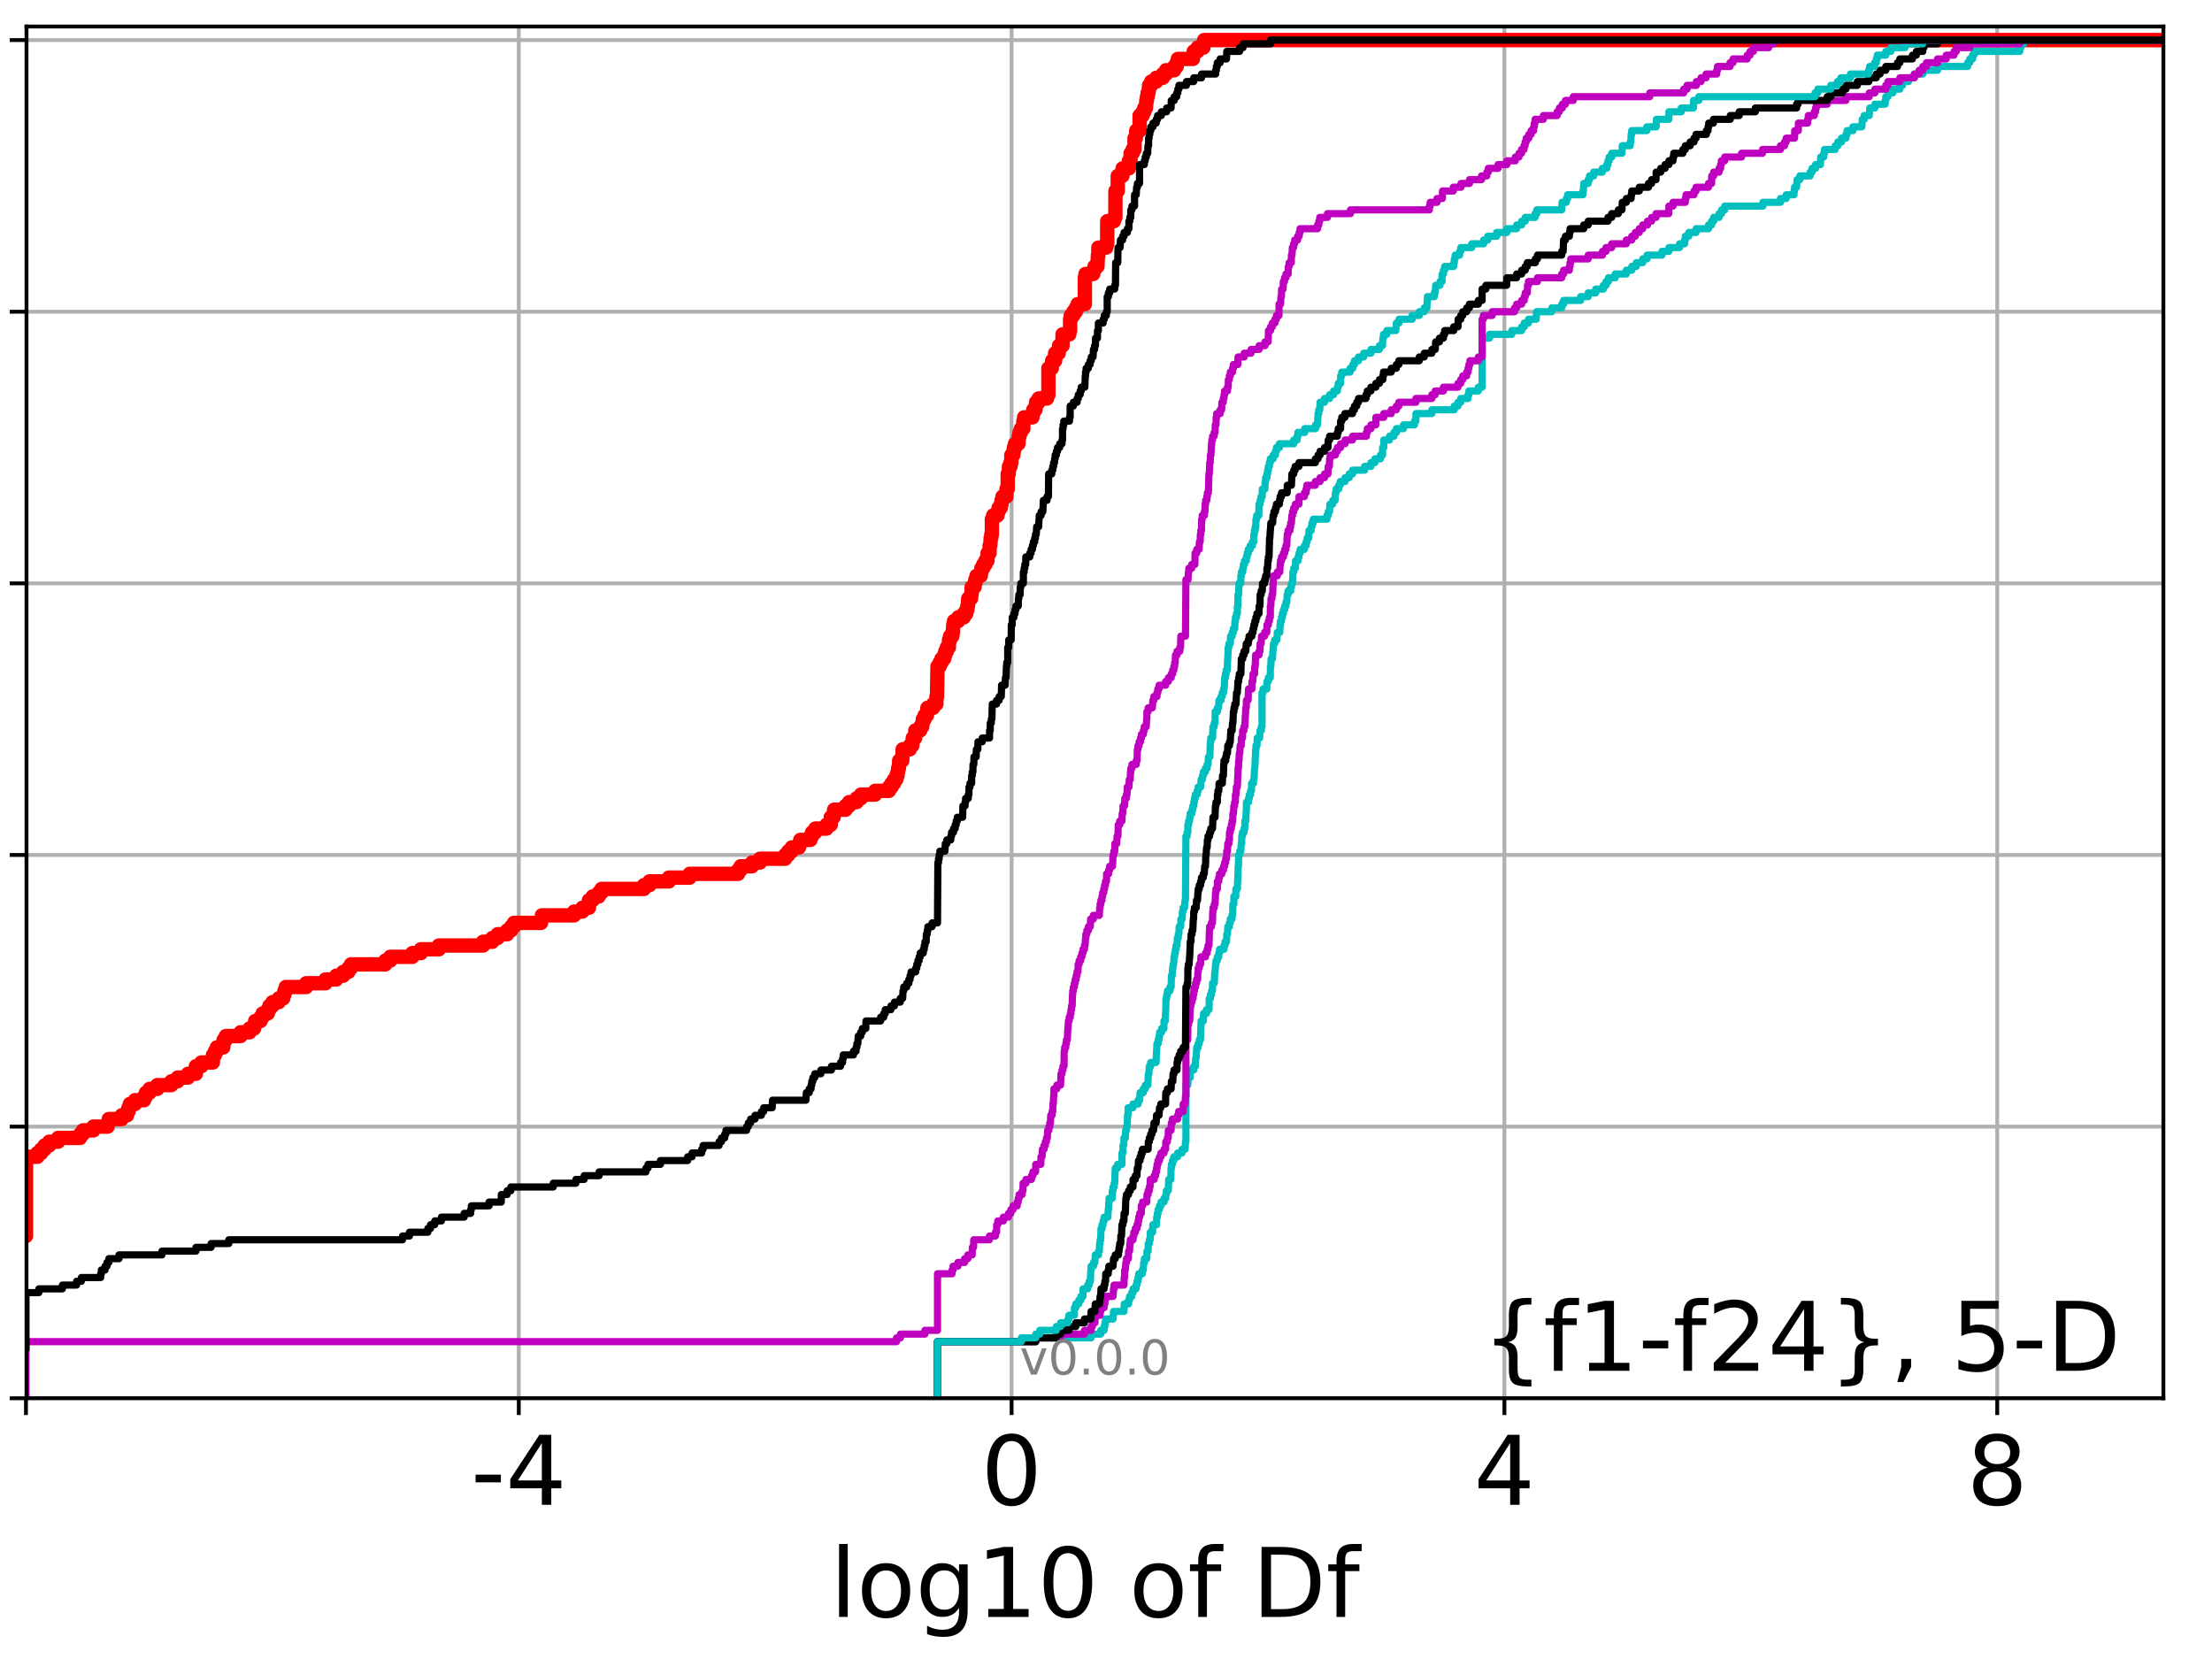 <?xml version="1.0" encoding="utf-8" standalone="no"?>
<!DOCTYPE svg PUBLIC "-//W3C//DTD SVG 1.1//EN"
  "http://www.w3.org/Graphics/SVG/1.1/DTD/svg11.dtd">
<!-- Created with matplotlib (http://matplotlib.org/) -->
<svg height="345.6pt" version="1.1" viewBox="0 0 460.8 345.6" width="460.8pt" xmlns="http://www.w3.org/2000/svg" xmlns:xlink="http://www.w3.org/1999/xlink">
 <defs>
  <style type="text/css">
*{stroke-linecap:butt;stroke-linejoin:round;}
  </style>
 </defs>
 <g id="figure_1">
  <g id="patch_1">
   <path d="M 0 345.6 
L 460.8 345.6 
L 460.8 0 
L 0 0 
z
" style="fill:#ffffff;"/>
  </g>
  <g id="axes_1">
   <g id="patch_2">
    <path d="M 5.52 291.28 
L 450.672 291.28 
L 450.672 5.52 
L 5.52 5.52 
z
" style="fill:#ffffff;"/>
   </g>
   <g id="matplotlib.axis_1">
    <g id="xtick_1">
     <g id="line2d_1">
      <path clip-path="url(#pdfc57a8dd8)" d="M 5.409 291.28 
L 5.409 5.52 
" style="fill:none;stroke:#b0b0b0;stroke-linecap:square;stroke-width:0.8;"/>
     </g>
     <g id="line2d_2">
      <defs>
       <path d="M 0 0 
L 0 3.5 
" id="m636f2ae7c7" style="stroke:#000000;stroke-width:0.8;"/>
      </defs>
      <g>
       <use style="stroke:#000000;stroke-width:0.8;" x="5.409" xlink:href="#m636f2ae7c7" y="291.28"/>
      </g>
     </g>
    </g>
    <g id="xtick_2">
     <g id="line2d_3">
      <path clip-path="url(#pdfc57a8dd8)" d="M 108.072 291.28 
L 108.072 5.52 
" style="fill:none;stroke:#b0b0b0;stroke-linecap:square;stroke-width:0.8;"/>
     </g>
     <g id="line2d_4">
      <g>
       <use style="stroke:#000000;stroke-width:0.8;" x="108.072" xlink:href="#m636f2ae7c7" y="291.28"/>
      </g>
     </g>
     <g id="text_1">
      <!-- -4 -->
      <defs>
       <path d="M 4.891 31.391 
L 31.203 31.391 
L 31.203 23.391 
L 4.891 23.391 
z
" id="DejaVuSans-2d"/>
       <path d="M 37.797 64.312 
L 12.891 25.391 
L 37.797 25.391 
z
M 35.203 72.906 
L 47.609 72.906 
L 47.609 25.391 
L 58.016 25.391 
L 58.016 17.188 
L 47.609 17.188 
L 47.609 0 
L 37.797 0 
L 37.797 17.188 
L 4.891 17.188 
L 4.891 26.703 
z
" id="DejaVuSans-34"/>
      </defs>
      <g transform="translate(98.102 313.477)scale(0.2 -0.2)">
       <use xlink:href="#DejaVuSans-2d"/>
       <use x="36.084" xlink:href="#DejaVuSans-34"/>
      </g>
     </g>
    </g>
    <g id="xtick_3">
     <g id="line2d_5">
      <path clip-path="url(#pdfc57a8dd8)" d="M 210.735 291.28 
L 210.735 5.52 
" style="fill:none;stroke:#b0b0b0;stroke-linecap:square;stroke-width:0.8;"/>
     </g>
     <g id="line2d_6">
      <g>
       <use style="stroke:#000000;stroke-width:0.8;" x="210.735" xlink:href="#m636f2ae7c7" y="291.28"/>
      </g>
     </g>
     <g id="text_2">
      <!-- 0 -->
      <defs>
       <path d="M 31.781 66.406 
Q 24.172 66.406 20.328 58.906 
Q 16.5 51.422 16.5 36.375 
Q 16.5 21.391 20.328 13.891 
Q 24.172 6.391 31.781 6.391 
Q 39.453 6.391 43.281 13.891 
Q 47.125 21.391 47.125 36.375 
Q 47.125 51.422 43.281 58.906 
Q 39.453 66.406 31.781 66.406 
z
M 31.781 74.219 
Q 44.047 74.219 50.516 64.516 
Q 56.984 54.828 56.984 36.375 
Q 56.984 17.969 50.516 8.266 
Q 44.047 -1.422 31.781 -1.422 
Q 19.531 -1.422 13.062 8.266 
Q 6.594 17.969 6.594 36.375 
Q 6.594 54.828 13.062 64.516 
Q 19.531 74.219 31.781 74.219 
z
" id="DejaVuSans-30"/>
      </defs>
      <g transform="translate(204.372 313.477)scale(0.2 -0.2)">
       <use xlink:href="#DejaVuSans-30"/>
      </g>
     </g>
    </g>
    <g id="xtick_4">
     <g id="line2d_7">
      <path clip-path="url(#pdfc57a8dd8)" d="M 313.398 291.28 
L 313.398 5.52 
" style="fill:none;stroke:#b0b0b0;stroke-linecap:square;stroke-width:0.8;"/>
     </g>
     <g id="line2d_8">
      <g>
       <use style="stroke:#000000;stroke-width:0.8;" x="313.398" xlink:href="#m636f2ae7c7" y="291.28"/>
      </g>
     </g>
     <g id="text_3">
      <!-- 4 -->
      <g transform="translate(307.035 313.477)scale(0.2 -0.2)">
       <use xlink:href="#DejaVuSans-34"/>
      </g>
     </g>
    </g>
    <g id="xtick_5">
     <g id="line2d_9">
      <path clip-path="url(#pdfc57a8dd8)" d="M 416.061 291.28 
L 416.061 5.52 
" style="fill:none;stroke:#b0b0b0;stroke-linecap:square;stroke-width:0.8;"/>
     </g>
     <g id="line2d_10">
      <g>
       <use style="stroke:#000000;stroke-width:0.8;" x="416.061" xlink:href="#m636f2ae7c7" y="291.28"/>
      </g>
     </g>
     <g id="text_4">
      <!-- 8 -->
      <defs>
       <path d="M 31.781 34.625 
Q 24.75 34.625 20.719 30.859 
Q 16.703 27.094 16.703 20.516 
Q 16.703 13.922 20.719 10.156 
Q 24.75 6.391 31.781 6.391 
Q 38.812 6.391 42.859 10.172 
Q 46.922 13.969 46.922 20.516 
Q 46.922 27.094 42.891 30.859 
Q 38.875 34.625 31.781 34.625 
z
M 21.922 38.812 
Q 15.578 40.375 12.031 44.719 
Q 8.5 49.078 8.5 55.328 
Q 8.5 64.062 14.719 69.141 
Q 20.953 74.219 31.781 74.219 
Q 42.672 74.219 48.875 69.141 
Q 55.078 64.062 55.078 55.328 
Q 55.078 49.078 51.531 44.719 
Q 48 40.375 41.703 38.812 
Q 48.828 37.156 52.797 32.312 
Q 56.781 27.484 56.781 20.516 
Q 56.781 9.906 50.312 4.234 
Q 43.844 -1.422 31.781 -1.422 
Q 19.734 -1.422 13.25 4.234 
Q 6.781 9.906 6.781 20.516 
Q 6.781 27.484 10.781 32.312 
Q 14.797 37.156 21.922 38.812 
z
M 18.312 54.391 
Q 18.312 48.734 21.844 45.562 
Q 25.391 42.391 31.781 42.391 
Q 38.141 42.391 41.719 45.562 
Q 45.312 48.734 45.312 54.391 
Q 45.312 60.062 41.719 63.234 
Q 38.141 66.406 31.781 66.406 
Q 25.391 66.406 21.844 63.234 
Q 18.312 60.062 18.312 54.391 
z
" id="DejaVuSans-38"/>
      </defs>
      <g transform="translate(409.698 313.477)scale(0.2 -0.2)">
       <use xlink:href="#DejaVuSans-38"/>
      </g>
     </g>
    </g>
    <g id="text_5">
     <!-- log10 of Df -->
     <defs>
      <path d="M 9.422 75.984 
L 18.406 75.984 
L 18.406 0 
L 9.422 0 
z
" id="DejaVuSans-6c"/>
      <path d="M 30.609 48.391 
Q 23.391 48.391 19.188 42.75 
Q 14.984 37.109 14.984 27.297 
Q 14.984 17.484 19.156 11.844 
Q 23.344 6.203 30.609 6.203 
Q 37.797 6.203 41.984 11.859 
Q 46.188 17.531 46.188 27.297 
Q 46.188 37.016 41.984 42.703 
Q 37.797 48.391 30.609 48.391 
z
M 30.609 56 
Q 42.328 56 49.016 48.375 
Q 55.719 40.766 55.719 27.297 
Q 55.719 13.875 49.016 6.219 
Q 42.328 -1.422 30.609 -1.422 
Q 18.844 -1.422 12.172 6.219 
Q 5.516 13.875 5.516 27.297 
Q 5.516 40.766 12.172 48.375 
Q 18.844 56 30.609 56 
z
" id="DejaVuSans-6f"/>
      <path d="M 45.406 27.984 
Q 45.406 37.75 41.375 43.109 
Q 37.359 48.484 30.078 48.484 
Q 22.859 48.484 18.828 43.109 
Q 14.797 37.75 14.797 27.984 
Q 14.797 18.266 18.828 12.891 
Q 22.859 7.516 30.078 7.516 
Q 37.359 7.516 41.375 12.891 
Q 45.406 18.266 45.406 27.984 
z
M 54.391 6.781 
Q 54.391 -7.172 48.188 -13.984 
Q 42 -20.797 29.203 -20.797 
Q 24.469 -20.797 20.266 -20.094 
Q 16.062 -19.391 12.109 -17.922 
L 12.109 -9.188 
Q 16.062 -11.328 19.922 -12.344 
Q 23.781 -13.375 27.781 -13.375 
Q 36.625 -13.375 41.016 -8.766 
Q 45.406 -4.156 45.406 5.172 
L 45.406 9.625 
Q 42.625 4.781 38.281 2.391 
Q 33.938 0 27.875 0 
Q 17.828 0 11.672 7.656 
Q 5.516 15.328 5.516 27.984 
Q 5.516 40.672 11.672 48.328 
Q 17.828 56 27.875 56 
Q 33.938 56 38.281 53.609 
Q 42.625 51.219 45.406 46.391 
L 45.406 54.688 
L 54.391 54.688 
z
" id="DejaVuSans-67"/>
      <path d="M 12.406 8.297 
L 28.516 8.297 
L 28.516 63.922 
L 10.984 60.406 
L 10.984 69.391 
L 28.422 72.906 
L 38.281 72.906 
L 38.281 8.297 
L 54.391 8.297 
L 54.391 0 
L 12.406 0 
z
" id="DejaVuSans-31"/>
      <path id="DejaVuSans-20"/>
      <path d="M 37.109 75.984 
L 37.109 68.5 
L 28.516 68.5 
Q 23.688 68.5 21.797 66.547 
Q 19.922 64.594 19.922 59.516 
L 19.922 54.688 
L 34.719 54.688 
L 34.719 47.703 
L 19.922 47.703 
L 19.922 0 
L 10.891 0 
L 10.891 47.703 
L 2.297 47.703 
L 2.297 54.688 
L 10.891 54.688 
L 10.891 58.5 
Q 10.891 67.625 15.141 71.797 
Q 19.391 75.984 28.609 75.984 
z
" id="DejaVuSans-66"/>
      <path d="M 19.672 64.797 
L 19.672 8.109 
L 31.594 8.109 
Q 46.688 8.109 53.688 14.938 
Q 60.688 21.781 60.688 36.531 
Q 60.688 51.172 53.688 57.984 
Q 46.688 64.797 31.594 64.797 
z
M 9.812 72.906 
L 30.078 72.906 
Q 51.266 72.906 61.172 64.094 
Q 71.094 55.281 71.094 36.531 
Q 71.094 17.672 61.125 8.828 
Q 51.172 0 30.078 0 
L 9.812 0 
z
" id="DejaVuSans-44"/>
     </defs>
     <g transform="translate(172.91 336.833)scale(0.2 -0.2)">
      <use xlink:href="#DejaVuSans-6c"/>
      <use x="27.783" xlink:href="#DejaVuSans-6f"/>
      <use x="88.965" xlink:href="#DejaVuSans-67"/>
      <use x="152.441" xlink:href="#DejaVuSans-31"/>
      <use x="216.064" xlink:href="#DejaVuSans-30"/>
      <use x="279.688" xlink:href="#DejaVuSans-20"/>
      <use x="311.475" xlink:href="#DejaVuSans-6f"/>
      <use x="372.656" xlink:href="#DejaVuSans-66"/>
      <use x="407.861" xlink:href="#DejaVuSans-20"/>
      <use x="439.648" xlink:href="#DejaVuSans-44"/>
      <use x="516.65" xlink:href="#DejaVuSans-66"/>
     </g>
    </g>
   </g>
   <g id="matplotlib.axis_2">
    <g id="ytick_1">
     <g id="line2d_11">
      <path clip-path="url(#pdfc57a8dd8)" d="M 5.52 291.28 
L 450.672 291.28 
" style="fill:none;stroke:#b0b0b0;stroke-linecap:square;stroke-width:0.8;"/>
     </g>
     <g id="line2d_12">
      <defs>
       <path d="M 0 0 
L -3.5 0 
" id="m93c0317325" style="stroke:#000000;stroke-width:0.8;"/>
      </defs>
      <g>
       <use style="stroke:#000000;stroke-width:0.8;" x="5.52" xlink:href="#m93c0317325" y="291.28"/>
      </g>
     </g>
    </g>
    <g id="ytick_2">
     <g id="line2d_13">
      <path clip-path="url(#pdfc57a8dd8)" d="M 5.52 234.694 
L 450.672 234.694 
" style="fill:none;stroke:#b0b0b0;stroke-linecap:square;stroke-width:0.8;"/>
     </g>
     <g id="line2d_14">
      <g>
       <use style="stroke:#000000;stroke-width:0.8;" x="5.52" xlink:href="#m93c0317325" y="234.694"/>
      </g>
     </g>
    </g>
    <g id="ytick_3">
     <g id="line2d_15">
      <path clip-path="url(#pdfc57a8dd8)" d="M 5.52 178.108 
L 450.672 178.108 
" style="fill:none;stroke:#b0b0b0;stroke-linecap:square;stroke-width:0.8;"/>
     </g>
     <g id="line2d_16">
      <g>
       <use style="stroke:#000000;stroke-width:0.8;" x="5.52" xlink:href="#m93c0317325" y="178.108"/>
      </g>
     </g>
    </g>
    <g id="ytick_4">
     <g id="line2d_17">
      <path clip-path="url(#pdfc57a8dd8)" d="M 5.52 121.522 
L 450.672 121.522 
" style="fill:none;stroke:#b0b0b0;stroke-linecap:square;stroke-width:0.8;"/>
     </g>
     <g id="line2d_18">
      <g>
       <use style="stroke:#000000;stroke-width:0.8;" x="5.52" xlink:href="#m93c0317325" y="121.522"/>
      </g>
     </g>
    </g>
    <g id="ytick_5">
     <g id="line2d_19">
      <path clip-path="url(#pdfc57a8dd8)" d="M 5.52 64.935 
L 450.672 64.935 
" style="fill:none;stroke:#b0b0b0;stroke-linecap:square;stroke-width:0.8;"/>
     </g>
     <g id="line2d_20">
      <g>
       <use style="stroke:#000000;stroke-width:0.8;" x="5.52" xlink:href="#m93c0317325" y="64.935"/>
      </g>
     </g>
    </g>
    <g id="ytick_6">
     <g id="line2d_21">
      <path clip-path="url(#pdfc57a8dd8)" d="M 5.52 8.349 
L 450.672 8.349 
" style="fill:none;stroke:#b0b0b0;stroke-linecap:square;stroke-width:0.8;"/>
     </g>
     <g id="line2d_22">
      <g>
       <use style="stroke:#000000;stroke-width:0.8;" x="5.52" xlink:href="#m93c0317325" y="8.349"/>
      </g>
     </g>
    </g>
   </g>
   <g id="line2d_23">
    <path clip-path="url(#pdfc57a8dd8)" d="M -1 258.271 
L 2.131 258.271 
L 2.131 257.486 
L 5.409 257.486 
L 5.409 240.981 
L 7.796 240.981 
L 7.796 240.195 
L 8.591 240.195 
L 8.591 239.409 
L 9.299 239.409 
L 9.299 238.623 
L 10.252 238.623 
L 10.252 237.838 
L 12.1 237.838 
L 12.1 237.052 
L 16.67 237.052 
L 16.67 236.266 
L 17.282 236.266 
L 17.282 235.48 
L 19.453 235.48 
L 19.453 234.694 
L 22.417 234.694 
L 22.417 233.908 
L 22.664 233.908 
L 22.664 233.122 
L 25.343 233.122 
L 25.343 232.336 
L 26.468 232.336 
L 26.468 231.55 
L 26.763 231.55 
L 26.763 230.764 
L 27.054 230.764 
L 27.054 229.978 
L 28.124 229.978 
L 28.124 229.192 
L 30.02 229.192 
L 30.02 228.407 
L 30.413 228.407 
L 30.413 227.621 
L 31.16 227.621 
L 31.16 226.835 
L 32.768 226.835 
L 32.768 226.049 
L 35.682 226.049 
L 35.682 225.263 
L 36.995 225.263 
L 36.995 224.477 
L 39.158 224.477 
L 39.158 223.691 
L 40.796 223.691 
L 40.802 222.119 
L 41.937 222.119 
L 41.937 221.333 
L 44.34 221.333 
L 44.365 219.761 
L 44.78 219.761 
L 44.78 218.975 
L 45.187 218.975 
L 45.187 218.19 
L 46.51 218.19 
L 46.591 216.618 
L 47.05 216.618 
L 47.05 215.832 
L 50.105 215.832 
L 50.105 215.046 
L 51.982 215.046 
L 51.982 214.26 
L 52.928 214.26 
L 52.928 213.474 
L 53.163 213.474 
L 53.163 212.688 
L 54.285 212.688 
L 54.285 211.902 
L 54.713 211.902 
L 54.713 211.116 
L 55.789 211.116 
L 55.789 210.33 
L 56.122 210.33 
L 56.122 209.544 
L 56.767 209.544 
L 56.767 208.759 
L 58.077 208.759 
L 58.077 207.973 
L 59.003 207.973 
L 59.003 207.187 
L 59.257 207.187 
L 59.257 206.401 
L 59.534 206.401 
L 59.534 205.615 
L 63.79 205.615 
L 63.79 204.829 
L 67.803 204.829 
L 67.803 204.043 
L 70.039 204.043 
L 70.039 203.257 
L 71.487 203.257 
L 71.487 202.471 
L 72.566 202.471 
L 72.566 201.685 
L 73.116 201.685 
L 73.116 200.899 
L 80.263 200.899 
L 80.263 200.113 
L 81.284 200.113 
L 81.284 199.328 
L 85.905 199.328 
L 85.905 198.542 
L 87.676 198.542 
L 87.676 197.756 
L 91.412 197.756 
L 91.412 196.97 
L 100.628 196.97 
L 100.628 196.184 
L 102.558 196.184 
L 102.558 195.398 
L 103.67 195.398 
L 103.67 194.612 
L 105.653 194.612 
L 105.653 193.826 
L 106.486 193.826 
L 106.486 193.04 
L 107.069 193.04 
L 107.069 192.254 
L 112.703 192.254 
L 112.703 191.468 
L 112.888 191.468 
L 112.888 190.682 
L 119.6 190.682 
L 119.6 189.897 
L 121.313 189.897 
L 121.313 189.111 
L 122.675 189.111 
L 122.686 187.539 
L 123.462 187.539 
L 123.462 186.753 
L 124.71 186.753 
L 124.71 185.967 
L 125.303 185.967 
L 125.303 185.181 
L 134.145 185.181 
L 134.145 184.395 
L 135.3 184.395 
L 135.3 183.609 
L 139.334 183.609 
L 139.334 182.823 
L 143.671 182.823 
L 143.671 182.037 
L 153.755 182.037 
L 153.755 181.251 
L 154.291 181.251 
L 154.291 180.465 
L 156.651 180.465 
L 156.651 179.68 
L 158.309 179.68 
L 158.309 178.894 
L 163.558 178.894 
L 163.558 178.108 
L 164.223 178.108 
L 164.223 177.322 
L 164.95 177.322 
L 164.95 176.536 
L 166.44 176.536 
L 166.44 175.75 
L 166.713 175.75 
L 166.713 174.964 
L 168.825 174.964 
L 168.825 174.178 
L 169.18 174.178 
L 169.18 173.392 
L 169.853 173.392 
L 169.853 172.606 
L 172.176 172.606 
L 172.176 171.82 
L 173.051 171.82 
L 173.056 170.249 
L 173.653 170.249 
L 173.763 168.677 
L 176.145 168.677 
L 176.145 167.891 
L 176.872 167.891 
L 176.872 167.105 
L 178.436 167.105 
L 178.436 166.319 
L 179.338 166.319 
L 179.338 165.533 
L 182.301 165.533 
L 182.301 164.747 
L 185.188 164.747 
L 185.188 163.961 
L 185.729 163.961 
L 185.729 163.175 
L 186.265 163.175 
L 186.265 162.389 
L 186.709 162.389 
L 186.709 161.603 
L 186.963 161.603 
L 186.963 160.818 
L 187.093 160.818 
L 187.093 160.032 
L 187.262 160.032 
L 187.316 158.46 
L 187.952 158.46 
L 188.041 156.102 
L 189.529 156.102 
L 189.529 155.316 
L 190.053 155.316 
L 190.144 153.744 
L 190.639 153.744 
L 190.682 152.172 
L 191.696 152.172 
L 191.696 151.386 
L 192.114 151.386 
L 192.114 150.601 
L 192.242 150.601 
L 192.242 149.815 
L 192.622 149.815 
L 192.622 149.029 
L 193.096 149.029 
L 193.199 147.457 
L 194.393 147.457 
L 194.393 146.671 
L 195.055 146.671 
L 195.086 145.099 
L 195.2 145.099 
L 195.299 138.812 
L 195.754 138.812 
L 195.754 138.026 
L 196.138 138.026 
L 196.138 137.24 
L 196.687 137.24 
L 196.687 136.454 
L 196.923 136.454 
L 196.923 135.668 
L 197.249 135.668 
L 197.249 134.882 
L 197.666 134.882 
L 197.698 133.31 
L 197.918 133.31 
L 197.918 132.524 
L 198.388 132.524 
L 198.388 131.739 
L 198.511 131.739 
L 198.574 130.167 
L 198.74 130.167 
L 198.74 129.381 
L 199.631 129.381 
L 199.631 128.595 
L 200.779 128.595 
L 200.779 127.809 
L 201.303 127.809 
L 201.303 127.023 
L 201.519 127.023 
L 201.519 126.237 
L 201.644 126.237 
L 201.706 124.665 
L 202.295 124.665 
L 202.295 123.879 
L 202.408 123.879 
L 202.408 122.308 
L 203.01 122.308 
L 203.01 121.522 
L 203.181 121.522 
L 203.181 120.736 
L 203.434 120.736 
L 203.434 119.95 
L 204.318 119.95 
L 204.318 119.164 
L 204.439 119.164 
L 204.439 118.378 
L 204.827 118.378 
L 204.827 117.592 
L 205.277 117.592 
L 205.277 116.806 
L 205.703 116.806 
L 205.741 115.234 
L 206.132 115.234 
L 206.156 113.662 
L 206.29 113.662 
L 206.379 112.091 
L 206.51 112.091 
L 206.51 111.305 
L 206.629 111.305 
L 206.629 108.161 
L 206.897 108.161 
L 206.897 107.375 
L 207.797 107.375 
L 207.797 106.589 
L 208.019 106.589 
L 208.019 105.803 
L 208.472 105.803 
L 208.472 105.017 
L 208.646 105.017 
L 208.646 104.231 
L 208.849 104.231 
L 208.849 103.445 
L 209.66 103.445 
L 209.66 101.874 
L 209.926 101.874 
L 209.926 98.73 
L 210.135 98.73 
L 210.192 97.158 
L 210.508 97.158 
L 210.508 96.372 
L 210.679 96.372 
L 210.679 94.8 
L 211.089 94.8 
L 211.089 94.014 
L 211.223 94.014 
L 211.223 93.229 
L 211.447 93.229 
L 211.447 92.443 
L 212.16 92.443 
L 212.244 90.871 
L 212.394 90.871 
L 212.394 90.085 
L 212.684 90.085 
L 212.684 89.299 
L 213.18 89.299 
L 213.18 87.727 
L 213.342 87.727 
L 213.342 86.941 
L 215.08 86.941 
L 215.08 86.155 
L 215.256 86.155 
L 215.256 85.369 
L 215.713 85.369 
L 215.713 84.583 
L 215.828 84.583 
L 215.828 83.797 
L 216.372 83.797 
L 216.372 83.012 
L 218.109 83.012 
L 218.109 82.226 
L 218.405 82.226 
L 218.405 76.724 
L 219.103 76.724 
L 219.181 75.152 
L 219.795 75.152 
L 219.803 73.581 
L 220.545 73.581 
L 220.623 72.009 
L 221.345 72.009 
L 221.345 69.651 
L 222.756 69.651 
L 222.756 68.865 
L 222.924 68.865 
L 222.924 66.507 
L 223.068 66.507 
L 223.068 65.721 
L 223.594 65.721 
L 223.594 64.935 
L 224.123 64.935 
L 224.123 64.15 
L 224.487 64.15 
L 224.487 63.364 
L 225.993 63.364 
L 225.993 57.862 
L 226.131 57.862 
L 226.131 57.076 
L 227.736 57.076 
L 227.736 56.29 
L 228.017 56.29 
L 228.017 55.504 
L 228.618 55.504 
L 228.72 53.147 
L 228.814 53.147 
L 228.814 51.575 
L 230.462 51.575 
L 230.462 50.789 
L 230.65 50.789 
L 230.666 46.073 
L 232.057 46.073 
L 232.057 45.287 
L 232.352 45.287 
L 232.369 39.786 
L 232.849 39.786 
L 232.858 36.642 
L 233.81 36.642 
L 233.857 35.071 
L 235.17 35.071 
L 235.17 33.499 
L 235.494 33.499 
L 235.532 31.927 
L 235.947 31.927 
L 235.947 31.141 
L 236.344 31.141 
L 236.344 28.783 
L 236.618 28.783 
L 236.713 27.211 
L 237.407 27.211 
L 237.407 24.068 
L 238.044 24.068 
L 238.044 23.282 
L 238.377 23.282 
L 238.377 22.496 
L 238.723 22.496 
L 238.799 20.924 
L 238.936 20.924 
L 238.936 20.138 
L 239.084 20.138 
L 239.084 19.352 
L 239.269 19.352 
L 239.379 17.78 
L 239.81 17.78 
L 239.81 16.994 
L 240.864 16.994 
L 240.864 16.208 
L 242.238 16.208 
L 242.238 15.423 
L 242.896 15.423 
L 242.896 14.637 
L 244.614 14.637 
L 244.614 13.851 
L 245.133 13.851 
L 245.133 13.065 
L 245.362 13.065 
L 245.362 12.279 
L 248.508 12.279 
L 248.508 11.493 
L 248.67 11.493 
L 248.67 10.707 
L 249.474 10.707 
L 249.474 9.921 
L 250.683 9.921 
L 250.683 9.135 
L 250.834 9.135 
L 250.834 8.349 
L 250.834 8.349 
L 450.672 8.349 
L 450.672 8.349 
" style="fill:none;stroke:#ff0000;stroke-linecap:square;stroke-width:3;"/>
   </g>
   <g id="line2d_24">
    <path clip-path="url(#pdfc57a8dd8)" d="M 195.299 291.28 
L 195.299 279.491 
L 215.764 279.491 
L 215.764 278.705 
L 227.287 278.705 
L 227.287 277.919 
L 229.299 277.919 
L 229.299 277.133 
L 230 277.133 
L 230 276.348 
L 230.165 276.348 
L 230.165 275.562 
L 230.31 275.562 
L 230.31 274.776 
L 231.867 274.776 
L 231.965 273.204 
L 234.141 273.204 
L 234.193 271.632 
L 235.104 271.632 
L 235.104 270.846 
L 235.301 270.846 
L 235.301 270.06 
L 235.764 270.06 
L 235.764 269.274 
L 236.038 269.274 
L 236.038 268.488 
L 236.656 268.488 
L 236.656 267.702 
L 236.855 267.702 
L 236.855 266.917 
L 237.074 266.917 
L 237.074 266.131 
L 237.211 266.131 
L 237.211 265.345 
L 237.964 265.345 
L 237.964 264.559 
L 238.164 264.559 
L 238.263 262.987 
L 238.41 262.987 
L 238.41 262.201 
L 238.896 262.201 
L 238.935 260.629 
L 239.173 260.629 
L 239.206 259.057 
L 239.423 259.057 
L 239.423 258.271 
L 239.607 258.271 
L 239.628 256.7 
L 240.106 256.7 
L 240.156 255.128 
L 240.925 255.128 
L 240.956 253.556 
L 241.097 253.556 
L 241.097 252.77 
L 241.238 252.77 
L 241.238 251.984 
L 241.546 251.984 
L 241.546 251.198 
L 241.855 251.198 
L 241.855 250.412 
L 242.492 250.412 
L 242.492 249.626 
L 242.851 249.626 
L 242.851 248.84 
L 242.967 248.84 
L 242.967 248.054 
L 243.368 248.054 
L 243.466 245.697 
L 243.9 245.697 
L 243.952 243.339 
L 244.024 243.339 
L 244.024 242.553 
L 244.232 242.553 
L 244.232 241.767 
L 244.523 241.767 
L 244.523 240.981 
L 245.32 240.981 
L 245.32 240.195 
L 246.232 240.195 
L 246.232 239.409 
L 246.876 239.409 
L 246.946 237.838 
L 247.051 237.838 
L 247.051 226.049 
L 247.431 226.049 
L 247.513 224.477 
L 247.934 224.477 
L 247.952 222.905 
L 248.676 222.905 
L 248.676 222.119 
L 249.009 222.119 
L 249.053 220.547 
L 249.152 220.547 
L 249.258 218.975 
L 249.292 218.975 
L 249.292 218.19 
L 249.602 218.19 
L 249.602 217.404 
L 249.825 217.404 
L 249.825 216.618 
L 250.072 216.618 
L 250.174 213.474 
L 250.219 213.474 
L 250.219 212.688 
L 250.69 212.688 
L 250.717 211.116 
L 251.333 211.116 
L 251.333 210.33 
L 251.855 210.33 
L 251.912 207.973 
L 252.153 207.973 
L 252.153 207.187 
L 252.387 207.187 
L 252.387 206.401 
L 252.573 206.401 
L 252.59 204.829 
L 252.954 204.829 
L 253.061 202.471 
L 253.118 202.471 
L 253.221 200.899 
L 253.31 200.899 
L 253.31 200.113 
L 253.599 200.113 
L 253.599 199.328 
L 253.893 199.328 
L 253.893 198.542 
L 254.048 198.542 
L 254.048 197.756 
L 254.978 197.756 
L 254.978 196.97 
L 255.199 196.97 
L 255.199 196.184 
L 255.502 196.184 
L 255.559 194.612 
L 255.71 194.612 
L 255.771 193.04 
L 256.12 193.04 
L 256.12 192.254 
L 256.29 192.254 
L 256.29 191.468 
L 256.643 191.468 
L 256.643 190.682 
L 256.783 190.682 
L 256.837 188.325 
L 257.032 188.325 
L 257.033 186.753 
L 257.441 186.753 
L 257.455 185.181 
L 257.758 185.181 
L 257.847 182.823 
L 257.876 182.823 
L 257.929 180.465 
L 257.989 180.465 
L 258.031 178.108 
L 258.256 178.108 
L 258.256 177.322 
L 258.483 177.322 
L 258.558 175.75 
L 258.668 175.75 
L 258.679 174.178 
L 258.833 174.178 
L 258.833 173.392 
L 259.152 173.392 
L 259.152 172.606 
L 259.32 172.606 
L 259.328 171.034 
L 259.517 171.034 
L 259.617 168.677 
L 259.65 168.677 
L 259.659 167.105 
L 260.089 167.105 
L 260.089 166.319 
L 260.251 166.319 
L 260.251 165.533 
L 260.515 165.533 
L 260.515 164.747 
L 260.703 164.747 
L 260.733 163.175 
L 261.128 163.175 
L 261.128 162.389 
L 261.243 162.389 
L 261.339 160.032 
L 261.399 160.032 
L 261.51 157.674 
L 261.518 157.674 
L 261.57 156.102 
L 261.646 156.102 
L 261.646 155.316 
L 261.859 155.316 
L 261.903 153.744 
L 262.409 153.744 
L 262.483 152.172 
L 262.76 152.172 
L 262.76 151.386 
L 262.906 151.386 
L 262.906 144.313 
L 263.113 144.313 
L 263.113 143.527 
L 263.893 143.527 
L 263.929 141.955 
L 264.226 141.955 
L 264.226 141.17 
L 264.624 141.17 
L 264.645 138.812 
L 264.738 138.812 
L 264.784 137.24 
L 265.07 137.24 
L 265.168 135.668 
L 265.203 135.668 
L 265.281 134.096 
L 265.546 134.096 
L 265.546 133.31 
L 265.986 133.31 
L 266.088 131.739 
L 266.598 131.739 
L 266.669 130.167 
L 266.737 130.167 
L 266.737 129.381 
L 266.962 129.381 
L 266.962 128.595 
L 267.128 128.595 
L 267.128 127.809 
L 267.36 127.809 
L 267.36 127.023 
L 267.623 127.023 
L 267.623 126.237 
L 267.884 126.237 
L 267.884 125.451 
L 268.057 125.451 
L 268.142 123.879 
L 268.323 123.879 
L 268.323 123.093 
L 268.871 123.093 
L 268.871 122.308 
L 269.027 122.308 
L 269.027 121.522 
L 269.259 121.522 
L 269.331 119.164 
L 269.51 119.164 
L 269.51 118.378 
L 269.857 118.378 
L 269.885 116.806 
L 270.425 116.806 
L 270.425 116.02 
L 270.61 116.02 
L 270.61 115.234 
L 270.84 115.234 
L 270.84 114.448 
L 271.728 114.448 
L 271.728 113.662 
L 272.087 113.662 
L 272.087 112.876 
L 272.291 112.876 
L 272.291 112.091 
L 272.635 112.091 
L 272.673 110.519 
L 273.139 110.519 
L 273.139 109.733 
L 273.298 109.733 
L 273.298 108.947 
L 273.571 108.947 
L 273.571 108.161 
L 276.422 108.161 
L 276.422 107.375 
L 276.697 107.375 
L 276.697 106.589 
L 276.982 106.589 
L 277.044 105.017 
L 277.638 105.017 
L 277.638 104.231 
L 278.124 104.231 
L 278.178 102.66 
L 278.33 102.66 
L 278.33 101.874 
L 278.871 101.874 
L 278.871 101.088 
L 279.184 101.088 
L 279.184 100.302 
L 280.201 100.302 
L 280.201 99.516 
L 281.058 99.516 
L 281.058 98.73 
L 281.757 98.73 
L 281.757 97.944 
L 284.27 97.944 
L 284.27 97.158 
L 285.589 97.158 
L 285.589 96.372 
L 286.419 96.372 
L 286.419 95.586 
L 287.57 95.586 
L 287.57 94.8 
L 287.999 94.8 
L 288.031 93.229 
L 288.256 93.229 
L 288.265 91.657 
L 289.452 91.657 
L 289.452 90.871 
L 290.374 90.871 
L 290.374 90.085 
L 290.886 90.085 
L 290.886 89.299 
L 292.368 89.299 
L 292.368 88.513 
L 294.643 88.513 
L 294.643 87.727 
L 294.957 87.727 
L 294.971 86.155 
L 298.28 86.155 
L 298.28 85.369 
L 302.942 85.369 
L 302.942 84.583 
L 303.726 84.583 
L 303.726 83.797 
L 304.297 83.797 
L 304.297 83.012 
L 305.822 83.012 
L 305.822 82.226 
L 305.994 82.226 
L 305.994 81.44 
L 307.967 81.44 
L 307.967 80.654 
L 308.754 80.654 
L 308.754 70.437 
L 310.298 70.437 
L 310.298 69.651 
L 314.926 69.651 
L 314.926 68.865 
L 316.987 68.865 
L 316.987 68.079 
L 317.529 68.079 
L 317.529 67.293 
L 318.406 67.293 
L 318.406 66.507 
L 320.006 66.507 
L 320.108 64.935 
L 323.259 64.935 
L 323.259 64.15 
L 325.334 64.15 
L 325.334 63.364 
L 325.722 63.364 
L 325.722 62.578 
L 329.272 62.578 
L 329.272 61.792 
L 330.855 61.792 
L 330.855 61.006 
L 332.413 61.006 
L 332.413 60.22 
L 334.011 60.22 
L 334.011 59.434 
L 334.565 59.434 
L 334.565 58.648 
L 335.06 58.648 
L 335.06 57.862 
L 336.478 57.862 
L 336.478 57.076 
L 338.795 57.076 
L 338.795 56.29 
L 339.923 56.29 
L 339.923 55.504 
L 340.871 55.504 
L 340.871 54.719 
L 342.206 54.719 
L 342.206 53.933 
L 343.106 53.933 
L 343.106 53.147 
L 346.217 53.147 
L 346.217 52.361 
L 347.665 52.361 
L 347.665 51.575 
L 349.877 51.575 
L 349.877 50.789 
L 350.929 50.789 
L 350.929 50.003 
L 351.078 50.003 
L 351.078 49.217 
L 351.797 49.217 
L 351.797 48.431 
L 353.316 48.431 
L 353.316 47.645 
L 355.912 47.645 
L 355.912 46.859 
L 356.558 46.859 
L 356.558 46.073 
L 356.993 46.073 
L 356.993 45.287 
L 358.115 45.287 
L 358.115 44.502 
L 358.632 44.502 
L 358.632 43.716 
L 359.291 43.716 
L 359.291 42.93 
L 367.247 42.93 
L 367.247 42.144 
L 370.906 42.144 
L 370.906 41.358 
L 372.094 41.358 
L 372.094 40.572 
L 373.726 40.572 
L 373.726 39.786 
L 373.844 39.786 
L 373.844 39 
L 374.264 39 
L 374.366 37.428 
L 374.942 37.428 
L 374.942 36.642 
L 377.087 36.642 
L 377.087 35.856 
L 377.483 35.856 
L 377.483 35.071 
L 378.217 35.071 
L 378.217 34.285 
L 379.236 34.285 
L 379.288 32.713 
L 379.909 32.713 
L 379.909 31.927 
L 380.083 31.927 
L 380.083 31.141 
L 382.311 31.141 
L 382.311 30.355 
L 382.855 30.355 
L 382.855 29.569 
L 383.621 29.569 
L 383.621 28.783 
L 384.545 28.783 
L 384.545 27.997 
L 384.77 27.997 
L 384.77 27.211 
L 385.997 27.211 
L 385.997 26.425 
L 387.852 26.425 
L 387.941 24.854 
L 388.341 24.854 
L 388.341 24.068 
L 389.4 24.068 
L 389.507 22.496 
L 390.569 22.496 
L 390.569 21.71 
L 392.7 21.71 
L 392.7 20.924 
L 392.848 20.924 
L 392.848 20.138 
L 393.297 20.138 
L 393.297 19.352 
L 394.327 19.352 
L 394.327 18.566 
L 395.775 18.566 
L 395.775 17.78 
L 396.327 17.78 
L 396.327 16.994 
L 397.578 16.994 
L 397.578 16.208 
L 398.788 16.208 
L 398.788 15.423 
L 400.554 15.423 
L 400.554 14.637 
L 403.621 14.637 
L 403.621 13.851 
L 409.878 13.851 
L 409.878 13.065 
L 410.334 13.065 
L 410.334 12.279 
L 410.929 12.279 
L 410.929 11.493 
L 411.217 11.493 
L 411.217 10.707 
L 420.748 10.707 
L 420.748 9.921 
L 420.976 9.921 
L 420.976 9.135 
L 421.587 9.135 
L 421.587 8.349 
L 421.587 8.349 
L 450.672 8.349 
L 450.672 8.349 
" style="fill:none;stroke:#00bfbf;stroke-linecap:square;stroke-width:1.5;"/>
   </g>
   <g id="line2d_25">
    <path clip-path="url(#pdfc57a8dd8)" d="M 195.299 291.28 
L 195.299 279.491 
L 215.764 279.491 
L 215.764 278.705 
L 220.935 278.705 
L 220.935 277.919 
L 225.91 277.919 
L 225.91 277.133 
L 227.287 277.133 
L 227.287 276.348 
L 227.564 276.348 
L 227.564 275.562 
L 228.086 275.562 
L 228.164 273.99 
L 229.171 273.99 
L 229.171 273.204 
L 229.299 273.204 
L 229.299 272.418 
L 230 272.418 
L 230 271.632 
L 230.165 271.632 
L 230.165 270.846 
L 230.31 270.846 
L 230.31 270.06 
L 231.867 270.06 
L 231.965 268.488 
L 232.083 268.488 
L 232.083 267.702 
L 234.141 267.702 
L 234.193 266.131 
L 234.263 266.131 
L 234.292 264.559 
L 234.426 264.559 
L 234.537 262.987 
L 234.664 262.987 
L 234.664 262.201 
L 235.056 262.201 
L 235.104 260.629 
L 235.301 260.629 
L 235.378 259.057 
L 235.46 259.057 
L 235.46 258.271 
L 236.038 258.271 
L 236.038 257.486 
L 236.202 257.486 
L 236.202 256.7 
L 236.512 256.7 
L 236.512 255.914 
L 236.855 255.914 
L 236.855 255.128 
L 237.096 255.128 
L 237.096 254.342 
L 237.211 254.342 
L 237.211 253.556 
L 237.415 253.556 
L 237.415 252.77 
L 237.755 252.77 
L 237.756 251.198 
L 238.017 251.198 
L 238.017 250.412 
L 238.896 250.412 
L 238.935 248.84 
L 239.173 248.84 
L 239.173 248.054 
L 239.423 248.054 
L 239.423 247.269 
L 239.569 247.269 
L 239.628 245.697 
L 240.435 245.697 
L 240.435 244.911 
L 240.739 244.911 
L 240.739 244.125 
L 240.925 244.125 
L 240.925 243.339 
L 241.043 243.339 
L 241.043 242.553 
L 241.223 242.553 
L 241.223 241.767 
L 241.546 241.767 
L 241.546 240.981 
L 241.855 240.981 
L 241.855 240.195 
L 242.492 240.195 
L 242.492 239.409 
L 242.815 239.409 
L 242.851 237.838 
L 243.193 237.838 
L 243.193 237.052 
L 243.368 237.052 
L 243.384 235.48 
L 243.952 235.48 
L 244.024 233.908 
L 244.232 233.908 
L 244.232 233.122 
L 245.32 233.122 
L 245.32 232.336 
L 245.529 232.336 
L 245.529 231.55 
L 246.464 231.55 
L 246.484 229.978 
L 246.876 229.978 
L 246.946 228.407 
L 247.051 228.407 
L 247.051 216.618 
L 247.431 216.618 
L 247.458 213.474 
L 247.581 213.474 
L 247.581 212.688 
L 247.834 212.688 
L 247.934 210.33 
L 247.952 210.33 
L 247.952 209.544 
L 248.09 209.544 
L 248.09 208.759 
L 248.324 208.759 
L 248.324 207.973 
L 248.539 207.973 
L 248.539 207.187 
L 248.676 207.187 
L 248.676 206.401 
L 248.82 206.401 
L 248.82 205.615 
L 249.053 205.615 
L 249.053 204.829 
L 249.258 204.829 
L 249.258 204.043 
L 249.486 204.043 
L 249.541 202.471 
L 249.602 202.471 
L 249.602 201.685 
L 249.825 201.685 
L 249.825 200.899 
L 250.079 200.899 
L 250.174 199.328 
L 251.124 199.328 
L 251.124 198.542 
L 251.468 198.542 
L 251.468 197.756 
L 251.652 197.756 
L 251.652 196.97 
L 251.855 196.97 
L 251.94 193.826 
L 251.983 193.826 
L 251.983 193.04 
L 252.357 193.04 
L 252.357 192.254 
L 252.573 192.254 
L 252.633 189.897 
L 252.694 189.897 
L 252.694 189.111 
L 252.963 189.111 
L 252.963 188.325 
L 253.118 188.325 
L 253.221 185.967 
L 253.31 185.967 
L 253.31 185.181 
L 253.599 185.181 
L 253.607 183.609 
L 253.893 183.609 
L 253.893 182.823 
L 254.048 182.823 
L 254.048 182.037 
L 254.528 182.037 
L 254.528 181.251 
L 254.882 181.251 
L 254.882 180.465 
L 255.104 180.465 
L 255.104 179.68 
L 255.327 179.68 
L 255.327 178.894 
L 255.502 178.894 
L 255.559 177.322 
L 255.71 177.322 
L 255.771 175.75 
L 256.002 175.75 
L 256.002 174.964 
L 256.118 174.964 
L 256.12 173.392 
L 256.29 173.392 
L 256.29 172.606 
L 256.504 172.606 
L 256.504 171.82 
L 256.659 171.82 
L 256.659 171.034 
L 256.791 171.034 
L 256.837 169.463 
L 256.95 169.463 
L 257.032 167.891 
L 257.19 167.891 
L 257.19 167.105 
L 257.343 167.105 
L 257.366 165.533 
L 257.484 165.533 
L 257.556 163.961 
L 257.758 163.961 
L 257.852 161.603 
L 257.876 161.603 
L 257.907 160.032 
L 257.989 160.032 
L 258.038 158.46 
L 258.12 158.46 
L 258.167 156.888 
L 258.256 156.888 
L 258.352 155.316 
L 258.575 155.316 
L 258.598 153.744 
L 258.833 153.744 
L 258.868 152.172 
L 259.152 152.172 
L 259.152 151.386 
L 259.32 151.386 
L 259.427 149.029 
L 259.463 149.029 
L 259.517 147.457 
L 259.617 147.457 
L 259.65 145.885 
L 259.991 145.885 
L 260.089 143.527 
L 260.793 143.527 
L 260.8 141.955 
L 260.983 141.955 
L 261.035 140.384 
L 261.339 140.384 
L 261.399 138.812 
L 261.488 138.812 
L 261.57 136.454 
L 262.275 136.454 
L 262.275 135.668 
L 262.483 135.668 
L 262.5 134.096 
L 262.714 134.096 
L 262.813 132.524 
L 263.435 132.524 
L 263.435 131.739 
L 263.893 131.739 
L 263.929 130.167 
L 264.226 130.167 
L 264.226 129.381 
L 264.435 129.381 
L 264.435 128.595 
L 264.624 128.595 
L 264.645 126.237 
L 264.738 126.237 
L 264.784 124.665 
L 264.977 124.665 
L 264.977 123.879 
L 265.116 123.879 
L 265.203 121.522 
L 265.255 121.522 
L 265.281 119.95 
L 266.088 119.95 
L 266.088 119.164 
L 266.598 119.164 
L 266.669 117.592 
L 266.737 117.592 
L 266.737 116.806 
L 266.962 116.806 
L 266.962 116.02 
L 267.36 116.02 
L 267.36 115.234 
L 267.623 115.234 
L 267.623 114.448 
L 267.884 114.448 
L 267.884 113.662 
L 268.057 113.662 
L 268.163 111.305 
L 268.323 111.305 
L 268.323 110.519 
L 268.721 110.519 
L 268.721 109.733 
L 268.871 109.733 
L 268.871 108.947 
L 269.027 108.947 
L 269.123 107.375 
L 269.259 107.375 
L 269.259 106.589 
L 269.51 106.589 
L 269.51 105.803 
L 269.857 105.803 
L 269.857 105.017 
L 270.602 105.017 
L 270.61 103.445 
L 271.728 103.445 
L 271.728 102.66 
L 272.087 102.66 
L 272.087 101.874 
L 272.226 101.874 
L 272.226 101.088 
L 274.015 101.088 
L 274.015 100.302 
L 274.991 100.302 
L 274.991 99.516 
L 275.92 99.516 
L 275.92 98.73 
L 276.634 98.73 
L 276.697 97.158 
L 276.932 97.158 
L 276.982 95.586 
L 277.103 95.586 
L 277.103 94.8 
L 278.174 94.8 
L 278.174 94.014 
L 278.597 94.014 
L 278.597 93.229 
L 279.274 93.229 
L 279.274 92.443 
L 280.201 92.443 
L 280.201 91.657 
L 281.757 91.657 
L 281.757 90.871 
L 284.642 90.871 
L 284.642 90.085 
L 284.836 90.085 
L 284.836 89.299 
L 285.589 89.299 
L 285.589 88.513 
L 286.612 88.513 
L 286.613 86.941 
L 288.265 86.941 
L 288.265 86.155 
L 289.822 86.155 
L 289.822 85.369 
L 290.886 85.369 
L 290.886 84.583 
L 291.41 84.583 
L 291.41 83.797 
L 294.957 83.797 
L 294.957 83.012 
L 298.28 83.012 
L 298.28 82.226 
L 298.976 82.226 
L 298.976 81.44 
L 300.694 81.44 
L 300.694 80.654 
L 303.726 80.654 
L 303.726 79.868 
L 304.297 79.868 
L 304.297 79.082 
L 304.72 79.082 
L 304.72 78.296 
L 305.538 78.296 
L 305.538 77.51 
L 305.822 77.51 
L 305.822 76.724 
L 305.994 76.724 
L 305.994 75.938 
L 306.218 75.938 
L 306.218 75.152 
L 307.967 75.152 
L 307.967 74.366 
L 308.754 74.366 
L 308.754 66.507 
L 309.013 66.507 
L 309.013 65.721 
L 310.846 65.721 
L 310.846 64.935 
L 315.51 64.935 
L 315.51 64.15 
L 315.945 64.15 
L 315.945 63.364 
L 316.987 63.364 
L 316.987 62.578 
L 317.529 62.578 
L 317.529 61.792 
L 317.734 61.792 
L 317.734 61.006 
L 318.161 61.006 
L 318.213 59.434 
L 318.406 59.434 
L 318.406 58.648 
L 320.286 58.648 
L 320.286 57.862 
L 325.334 57.862 
L 325.334 57.076 
L 325.722 57.076 
L 325.722 56.29 
L 326.93 56.29 
L 326.93 55.504 
L 327.075 55.504 
L 327.075 54.719 
L 327.211 54.719 
L 327.211 53.933 
L 330.855 53.933 
L 330.855 53.147 
L 333.829 53.147 
L 333.829 52.361 
L 334.565 52.361 
L 334.565 51.575 
L 335.749 51.575 
L 335.749 50.789 
L 338.795 50.789 
L 338.795 50.003 
L 339.923 50.003 
L 339.923 49.217 
L 340.653 49.217 
L 340.653 48.431 
L 341.491 48.431 
L 341.491 47.645 
L 342.206 47.645 
L 342.206 46.859 
L 343.202 46.859 
L 343.202 46.073 
L 344.057 46.073 
L 344.057 45.287 
L 344.983 45.287 
L 344.983 44.502 
L 347.638 44.502 
L 347.665 42.93 
L 348.517 42.93 
L 348.517 42.144 
L 351.078 42.144 
L 351.078 41.358 
L 351.228 41.358 
L 351.228 40.572 
L 352.897 40.572 
L 352.897 39.786 
L 353.316 39.786 
L 353.316 39 
L 355.912 39 
L 355.912 38.214 
L 356.558 38.214 
L 356.584 36.642 
L 356.993 36.642 
L 356.993 35.856 
L 358.115 35.856 
L 358.115 35.071 
L 358.431 35.071 
L 358.431 34.285 
L 358.588 34.285 
L 358.588 33.499 
L 359.291 33.499 
L 359.291 32.713 
L 362.801 32.713 
L 362.801 31.927 
L 367.161 31.927 
L 367.161 31.141 
L 370.906 31.141 
L 370.906 30.355 
L 371.75 30.355 
L 371.75 29.569 
L 372.094 29.569 
L 372.094 28.783 
L 373.844 28.783 
L 373.879 27.211 
L 374.626 27.211 
L 374.635 25.64 
L 376.567 25.64 
L 376.567 24.854 
L 376.697 24.854 
L 376.697 24.068 
L 377.953 24.068 
L 377.953 23.282 
L 378.217 23.282 
L 378.217 22.496 
L 378.385 22.496 
L 378.385 21.71 
L 380.655 21.71 
L 380.655 20.924 
L 384.545 20.924 
L 384.545 20.138 
L 389.4 20.138 
L 389.4 19.352 
L 390.569 19.352 
L 390.569 18.566 
L 392.848 18.566 
L 392.848 17.78 
L 393.297 17.78 
L 393.297 16.994 
L 395.775 16.994 
L 395.775 16.208 
L 398.788 16.208 
L 398.788 15.423 
L 399.796 15.423 
L 399.796 14.637 
L 400.554 14.637 
L 400.554 13.851 
L 401.312 13.851 
L 401.312 13.065 
L 403.621 13.065 
L 403.621 12.279 
L 405.436 12.279 
L 405.436 11.493 
L 407.054 11.493 
L 407.054 10.707 
L 407.53 10.707 
L 407.53 9.921 
L 410.334 9.921 
L 410.334 9.135 
L 420.748 9.135 
L 420.748 8.349 
L 420.748 8.349 
L 450.672 8.349 
L 450.672 8.349 
" style="fill:none;stroke:#bf00bf;stroke-linecap:square;stroke-width:1.5;"/>
   </g>
   <g id="line2d_26">
    <path clip-path="url(#pdfc57a8dd8)" d="M 195.299 291.28 
L 195.299 279.491 
L 215.764 279.491 
L 215.764 278.705 
L 220.047 278.705 
L 220.047 277.919 
L 220.935 277.919 
L 220.935 277.133 
L 222.674 277.133 
L 222.674 276.348 
L 224.106 276.348 
L 224.106 275.562 
L 225.91 275.562 
L 225.91 274.776 
L 227.23 274.776 
L 227.287 273.204 
L 228.086 273.204 
L 228.164 271.632 
L 229.063 271.632 
L 229.171 270.06 
L 229.299 270.06 
L 229.359 268.488 
L 230 268.488 
L 230 267.702 
L 230.165 267.702 
L 230.165 266.917 
L 230.31 266.917 
L 230.344 265.345 
L 230.867 265.345 
L 230.867 264.559 
L 230.991 264.559 
L 230.991 263.773 
L 231.867 263.773 
L 231.965 262.201 
L 232.326 262.201 
L 232.326 261.415 
L 233.009 261.415 
L 233.009 260.629 
L 233.129 260.629 
L 233.129 259.843 
L 233.249 259.843 
L 233.249 259.057 
L 233.467 259.057 
L 233.483 257.486 
L 233.625 257.486 
L 233.726 255.128 
L 233.932 255.128 
L 233.932 254.342 
L 234.141 254.342 
L 234.161 252.77 
L 234.426 252.77 
L 234.537 249.626 
L 234.664 249.626 
L 234.664 248.84 
L 235.104 248.84 
L 235.104 248.054 
L 235.46 248.054 
L 235.46 247.269 
L 236.023 247.269 
L 236.038 245.697 
L 236.512 245.697 
L 236.512 244.911 
L 236.855 244.911 
L 236.919 243.339 
L 237.096 243.339 
L 237.17 241.767 
L 237.497 241.767 
L 237.497 240.981 
L 237.731 240.981 
L 237.731 240.195 
L 237.992 240.195 
L 237.992 239.409 
L 239.173 239.409 
L 239.218 237.838 
L 239.423 237.838 
L 239.423 237.052 
L 239.703 237.052 
L 239.703 236.266 
L 239.972 236.266 
L 239.972 235.48 
L 240.306 235.48 
L 240.4 233.908 
L 240.857 233.908 
L 240.925 232.336 
L 241.455 232.336 
L 241.546 230.764 
L 241.815 230.764 
L 241.815 229.978 
L 242.802 229.978 
L 242.851 227.621 
L 243.193 227.621 
L 243.193 226.835 
L 243.967 226.835 
L 244.024 225.263 
L 244.328 225.263 
L 244.36 223.691 
L 244.57 223.691 
L 244.57 222.905 
L 245.192 222.905 
L 245.207 221.333 
L 245.32 221.333 
L 245.32 220.547 
L 245.641 220.547 
L 245.641 219.761 
L 245.952 219.761 
L 245.952 218.975 
L 246.464 218.975 
L 246.464 218.19 
L 246.946 218.19 
L 247.051 205.615 
L 247.308 205.615 
L 247.308 204.829 
L 247.431 204.829 
L 247.458 201.685 
L 247.544 201.685 
L 247.544 200.899 
L 247.719 200.899 
L 247.809 199.328 
L 247.834 199.328 
L 247.934 196.97 
L 247.952 196.97 
L 247.952 196.184 
L 248.09 196.184 
L 248.135 194.612 
L 248.324 194.612 
L 248.324 193.826 
L 248.486 193.826 
L 248.585 191.468 
L 248.644 191.468 
L 248.676 189.897 
L 248.82 189.897 
L 248.82 189.111 
L 249.194 189.111 
L 249.258 187.539 
L 249.466 187.539 
L 249.541 185.967 
L 249.602 185.967 
L 249.602 185.181 
L 249.825 185.181 
L 249.825 184.395 
L 250.109 184.395 
L 250.109 183.609 
L 250.283 183.609 
L 250.283 182.823 
L 250.661 182.823 
L 250.661 182.037 
L 250.863 182.037 
L 250.965 180.465 
L 251.124 180.465 
L 251.193 178.108 
L 251.248 178.108 
L 251.356 176.536 
L 251.468 176.536 
L 251.526 174.964 
L 251.652 174.964 
L 251.652 174.178 
L 251.983 174.178 
L 251.983 173.392 
L 252.219 173.392 
L 252.219 172.606 
L 252.586 172.606 
L 252.691 170.249 
L 253.118 170.249 
L 253.198 167.891 
L 253.31 167.891 
L 253.31 167.105 
L 253.599 167.105 
L 253.607 165.533 
L 253.715 165.533 
L 253.715 164.747 
L 253.893 164.747 
L 253.958 163.175 
L 254.643 163.175 
L 254.668 161.603 
L 254.856 161.603 
L 254.924 159.246 
L 254.98 159.246 
L 254.98 158.46 
L 255.343 158.46 
L 255.343 157.674 
L 255.502 157.674 
L 255.502 156.888 
L 255.71 156.888 
L 255.771 155.316 
L 256.12 155.316 
L 256.12 154.53 
L 256.29 154.53 
L 256.351 152.958 
L 256.405 152.958 
L 256.405 152.172 
L 256.688 152.172 
L 256.748 150.601 
L 256.837 150.601 
L 256.935 148.243 
L 257.051 148.243 
L 257.051 147.457 
L 257.227 147.457 
L 257.227 146.671 
L 257.484 146.671 
L 257.592 144.313 
L 257.754 144.313 
L 257.852 142.741 
L 257.876 142.741 
L 257.876 141.955 
L 258.038 141.955 
L 258.038 141.17 
L 258.167 141.17 
L 258.167 140.384 
L 258.492 140.384 
L 258.598 137.24 
L 258.884 137.24 
L 258.884 136.454 
L 259.152 136.454 
L 259.152 135.668 
L 259.517 135.668 
L 259.617 134.096 
L 260.038 134.096 
L 260.038 133.31 
L 260.203 133.31 
L 260.203 132.524 
L 260.793 132.524 
L 260.793 131.739 
L 261.035 131.739 
L 261.035 130.953 
L 261.195 130.953 
L 261.195 130.167 
L 261.399 130.167 
L 261.399 129.381 
L 261.628 129.381 
L 261.628 128.595 
L 261.842 128.595 
L 261.842 127.809 
L 262.275 127.809 
L 262.306 126.237 
L 262.483 126.237 
L 262.513 123.879 
L 262.714 123.879 
L 262.714 123.093 
L 262.964 123.093 
L 263.012 121.522 
L 263.45 121.522 
L 263.45 120.736 
L 263.649 120.736 
L 263.649 119.95 
L 263.893 119.95 
L 263.929 118.378 
L 264.061 118.378 
L 264.124 116.806 
L 264.226 116.806 
L 264.226 116.02 
L 264.368 116.02 
L 264.475 112.091 
L 264.532 112.091 
L 264.624 110.519 
L 264.645 110.519 
L 264.738 108.947 
L 265.116 108.947 
L 265.203 107.375 
L 265.383 107.375 
L 265.383 106.589 
L 265.709 106.589 
L 265.709 105.803 
L 265.9 105.803 
L 265.9 105.017 
L 266.53 105.017 
L 266.53 104.231 
L 266.669 104.231 
L 266.669 103.445 
L 266.962 103.445 
L 266.962 102.66 
L 268.142 102.66 
L 268.163 101.088 
L 269.027 101.088 
L 269.127 98.73 
L 269.51 98.73 
L 269.51 97.944 
L 269.805 97.944 
L 269.805 97.158 
L 270.602 97.158 
L 270.602 96.372 
L 274.015 96.372 
L 274.015 95.586 
L 274.57 95.586 
L 274.57 94.8 
L 274.991 94.8 
L 274.991 94.014 
L 275.92 94.014 
L 275.92 93.229 
L 276.634 93.229 
L 276.697 91.657 
L 276.982 91.657 
L 276.982 90.871 
L 278.597 90.871 
L 278.597 90.085 
L 278.777 90.085 
L 278.777 89.299 
L 279.274 89.299 
L 279.275 87.727 
L 279.514 87.727 
L 279.514 86.941 
L 280.169 86.941 
L 280.169 86.155 
L 281.757 86.155 
L 281.757 85.369 
L 282.159 85.369 
L 282.159 84.583 
L 282.635 84.583 
L 282.635 83.797 
L 282.995 83.797 
L 282.995 83.012 
L 284.56 83.012 
L 284.56 82.226 
L 284.836 82.226 
L 284.836 81.44 
L 285.589 81.44 
L 285.589 80.654 
L 286.612 80.654 
L 286.612 79.868 
L 287.353 79.868 
L 287.353 79.082 
L 288.065 79.082 
L 288.065 78.296 
L 288.202 78.296 
L 288.202 77.51 
L 289.822 77.51 
L 289.822 76.724 
L 290.886 76.724 
L 290.886 75.938 
L 291.41 75.938 
L 291.41 75.152 
L 295.657 75.152 
L 295.657 74.366 
L 296.692 74.366 
L 296.692 73.581 
L 298.28 73.581 
L 298.28 72.795 
L 298.992 72.795 
L 299.071 71.223 
L 299.866 71.223 
L 299.866 70.437 
L 300.694 70.437 
L 300.694 69.651 
L 300.953 69.651 
L 300.953 68.865 
L 302.832 68.865 
L 302.832 68.079 
L 303.726 68.079 
L 303.758 66.507 
L 304.297 66.507 
L 304.297 65.721 
L 304.72 65.721 
L 304.72 64.935 
L 305.538 64.935 
L 305.538 64.15 
L 306.099 64.15 
L 306.099 63.364 
L 307.967 63.364 
L 307.967 62.578 
L 308.754 62.578 
L 308.754 60.22 
L 309.531 60.22 
L 309.531 59.434 
L 313.877 59.434 
L 313.906 57.862 
L 315.945 57.862 
L 315.945 57.076 
L 316.987 57.076 
L 316.987 56.29 
L 317.734 56.29 
L 317.734 55.504 
L 318.161 55.504 
L 318.161 54.719 
L 319.839 54.719 
L 319.839 53.933 
L 320.286 53.933 
L 320.286 53.147 
L 325.334 53.147 
L 325.334 52.361 
L 325.63 52.361 
L 325.722 50.003 
L 326.102 50.003 
L 326.102 49.217 
L 326.93 49.217 
L 326.93 48.431 
L 327.075 48.431 
L 327.075 47.645 
L 329.921 47.645 
L 329.921 46.859 
L 330.855 46.859 
L 330.855 46.073 
L 334.973 46.073 
L 334.973 45.287 
L 335.749 45.287 
L 335.749 44.502 
L 337.134 44.502 
L 337.134 43.716 
L 337.878 43.716 
L 337.946 42.144 
L 338.795 42.144 
L 338.795 41.358 
L 339.794 41.358 
L 339.794 40.572 
L 339.923 40.572 
L 339.923 39.786 
L 341.491 39.786 
L 341.491 39 
L 343.406 39 
L 343.406 38.214 
L 344.057 38.214 
L 344.057 37.428 
L 344.983 37.428 
L 345.006 35.856 
L 345.957 35.856 
L 345.957 35.071 
L 346.869 35.071 
L 346.869 34.285 
L 347.665 34.285 
L 347.665 33.499 
L 348.517 33.499 
L 348.517 32.713 
L 348.671 32.713 
L 348.671 31.927 
L 350.572 31.927 
L 350.572 31.141 
L 351.078 31.141 
L 351.078 30.355 
L 352.102 30.355 
L 352.102 29.569 
L 352.897 29.569 
L 352.897 28.783 
L 353.316 28.783 
L 353.316 27.997 
L 355.473 27.997 
L 355.473 27.211 
L 355.818 27.211 
L 355.818 26.425 
L 355.956 26.425 
L 355.956 25.64 
L 356.933 25.64 
L 356.933 24.854 
L 360.45 24.854 
L 360.45 24.068 
L 362.312 24.068 
L 362.312 23.282 
L 365.669 23.282 
L 365.669 22.496 
L 374.264 22.496 
L 374.264 21.71 
L 374.561 21.71 
L 374.561 20.924 
L 380.655 20.924 
L 380.655 20.138 
L 381.393 20.138 
L 381.393 19.352 
L 383.806 19.352 
L 383.806 18.566 
L 384.545 18.566 
L 384.545 17.78 
L 386.928 17.78 
L 386.928 16.994 
L 389.32 16.994 
L 389.32 16.208 
L 390.859 16.208 
L 390.859 15.423 
L 391.649 15.423 
L 391.649 14.637 
L 392.848 14.637 
L 392.848 13.851 
L 395.281 13.851 
L 395.281 13.065 
L 395.775 13.065 
L 395.775 12.279 
L 398.401 12.279 
L 398.401 11.493 
L 399.217 11.493 
L 399.217 10.707 
L 400.554 10.707 
L 400.554 9.921 
L 400.791 9.921 
L 400.791 9.135 
L 403.621 9.135 
L 403.621 8.349 
L 403.621 8.349 
L 450.672 8.349 
L 450.672 8.349 
" style="fill:none;stroke:#000000;stroke-linecap:square;stroke-width:1.5;"/>
   </g>
   <g id="line2d_27">
    <path clip-path="url(#pdfc57a8dd8)" d="M 195.299 291.28 
L 195.299 279.491 
L 212.77 279.491 
L 212.77 278.705 
L 215.764 278.705 
L 215.764 277.919 
L 216.611 277.919 
L 216.611 277.133 
L 220.047 277.133 
L 220.047 276.348 
L 220.935 276.348 
L 220.935 275.562 
L 222.479 275.562 
L 222.479 274.776 
L 222.674 274.776 
L 222.674 273.99 
L 223.811 273.99 
L 223.816 272.418 
L 224.106 272.418 
L 224.106 271.632 
L 224.724 271.632 
L 224.724 270.846 
L 225.168 270.846 
L 225.168 270.06 
L 225.61 270.06 
L 225.615 268.488 
L 226.567 268.488 
L 226.567 267.702 
L 226.9 267.702 
L 226.9 266.917 
L 227.147 266.917 
L 227.23 264.559 
L 227.287 264.559 
L 227.287 263.773 
L 227.79 263.773 
L 227.79 262.987 
L 228.086 262.987 
L 228.164 261.415 
L 228.854 261.415 
L 228.854 260.629 
L 229.01 260.629 
L 229.063 259.057 
L 229.171 259.057 
L 229.171 258.271 
L 229.299 258.271 
L 229.359 255.914 
L 229.595 255.914 
L 229.595 255.128 
L 229.8 255.128 
L 229.8 254.342 
L 230 254.342 
L 230 253.556 
L 230.79 253.556 
L 230.867 251.984 
L 230.92 251.984 
L 230.991 250.412 
L 231.036 250.412 
L 231.036 249.626 
L 231.704 249.626 
L 231.719 248.054 
L 231.867 248.054 
L 231.867 247.269 
L 232.098 247.269 
L 232.098 246.483 
L 232.215 246.483 
L 232.326 243.339 
L 232.816 243.339 
L 232.816 242.553 
L 233.713 242.553 
L 233.73 240.195 
L 233.926 240.195 
L 233.932 238.623 
L 234.103 238.623 
L 234.141 237.052 
L 234.426 237.052 
L 234.484 235.48 
L 234.664 235.48 
L 234.664 234.694 
L 234.818 234.694 
L 234.88 232.336 
L 234.991 232.336 
L 235.002 230.764 
L 236.016 230.764 
L 236.016 229.978 
L 237.096 229.978 
L 237.096 229.192 
L 237.417 229.192 
L 237.497 227.621 
L 238.167 227.621 
L 238.167 226.835 
L 238.587 226.835 
L 238.587 226.049 
L 239.119 226.049 
L 239.218 223.691 
L 239.332 223.691 
L 239.423 222.119 
L 239.703 222.119 
L 239.703 221.333 
L 240.824 221.333 
L 240.925 218.975 
L 240.953 218.975 
L 241.007 217.404 
L 241.258 217.404 
L 241.258 216.618 
L 241.455 216.618 
L 241.455 215.832 
L 241.573 215.832 
L 241.573 215.046 
L 241.985 215.046 
L 241.985 214.26 
L 242.462 214.26 
L 242.473 212.688 
L 242.732 212.688 
L 242.841 210.33 
L 242.851 210.33 
L 242.906 207.973 
L 243.058 207.973 
L 243.058 207.187 
L 243.205 207.187 
L 243.205 206.401 
L 243.734 206.401 
L 243.734 205.615 
L 243.967 205.615 
L 244.024 203.257 
L 244.185 203.257 
L 244.27 201.685 
L 244.36 201.685 
L 244.36 200.899 
L 244.491 200.899 
L 244.582 199.328 
L 244.697 199.328 
L 244.697 198.542 
L 244.846 198.542 
L 244.846 197.756 
L 244.995 197.756 
L 244.995 196.97 
L 245.192 196.97 
L 245.257 195.398 
L 245.454 195.398 
L 245.454 194.612 
L 245.574 194.612 
L 245.641 193.04 
L 245.952 193.04 
L 246.013 191.468 
L 246.269 191.468 
L 246.333 189.897 
L 246.461 189.897 
L 246.461 189.111 
L 246.751 189.111 
L 246.861 187.539 
L 246.949 187.539 
L 247.051 174.178 
L 247.308 174.178 
L 247.308 173.392 
L 247.443 173.392 
L 247.458 171.82 
L 247.613 171.82 
L 247.613 171.034 
L 247.809 171.034 
L 247.809 170.249 
L 247.933 170.249 
L 247.933 169.463 
L 248.315 169.463 
L 248.315 168.677 
L 248.486 168.677 
L 248.486 167.891 
L 248.676 167.891 
L 248.676 167.105 
L 248.82 167.105 
L 248.82 166.319 
L 248.984 166.319 
L 248.984 165.533 
L 249.381 165.533 
L 249.381 164.747 
L 249.602 164.747 
L 249.602 163.961 
L 250.109 163.961 
L 250.208 162.389 
L 250.486 162.389 
L 250.486 161.603 
L 250.682 161.603 
L 250.682 160.818 
L 251.1 160.818 
L 251.1 160.032 
L 251.468 160.032 
L 251.468 159.246 
L 251.652 159.246 
L 251.756 157.674 
L 252.037 157.674 
L 252.134 154.53 
L 252.219 154.53 
L 252.219 153.744 
L 252.586 153.744 
L 252.691 151.386 
L 252.945 151.386 
L 252.945 150.601 
L 253.118 150.601 
L 253.143 148.243 
L 253.607 148.243 
L 253.607 147.457 
L 253.844 147.457 
L 253.94 145.885 
L 254.363 145.885 
L 254.363 145.099 
L 254.608 145.099 
L 254.608 144.313 
L 254.877 144.313 
L 254.877 143.527 
L 255.017 143.527 
L 255.125 141.17 
L 255.266 141.17 
L 255.266 140.384 
L 255.436 140.384 
L 255.436 139.598 
L 255.654 139.598 
L 255.735 137.24 
L 255.771 137.24 
L 255.854 134.882 
L 255.993 134.882 
L 255.993 134.096 
L 256.29 134.096 
L 256.351 132.524 
L 256.694 132.524 
L 256.694 131.739 
L 256.935 131.739 
L 256.935 130.953 
L 257.227 130.953 
L 257.269 129.381 
L 257.365 129.381 
L 257.365 128.595 
L 257.592 128.595 
L 257.592 127.809 
L 257.757 127.809 
L 257.775 126.237 
L 257.874 126.237 
L 257.892 123.879 
L 258.032 123.879 
L 258.099 121.522 
L 258.464 121.522 
L 258.492 119.95 
L 258.598 119.95 
L 258.598 119.164 
L 258.884 119.164 
L 258.884 118.378 
L 259.019 118.378 
L 259.019 117.592 
L 259.256 117.592 
L 259.256 116.806 
L 259.636 116.806 
L 259.636 116.02 
L 259.812 116.02 
L 259.812 115.234 
L 260.028 115.234 
L 260.028 114.448 
L 260.429 114.448 
L 260.429 113.662 
L 260.901 113.662 
L 260.901 112.876 
L 261.195 112.876 
L 261.196 111.305 
L 261.311 111.305 
L 261.311 110.519 
L 261.49 110.519 
L 261.49 109.733 
L 261.612 109.733 
L 261.628 108.161 
L 261.791 108.161 
L 261.791 107.375 
L 262.234 107.375 
L 262.275 105.017 
L 262.513 105.017 
L 262.513 104.231 
L 262.707 104.231 
L 262.707 103.445 
L 262.952 103.445 
L 262.964 101.874 
L 263.504 101.874 
L 263.559 100.302 
L 263.649 100.302 
L 263.649 99.516 
L 263.929 99.516 
L 263.929 98.73 
L 264.061 98.73 
L 264.061 97.944 
L 264.226 97.944 
L 264.226 97.158 
L 264.435 97.158 
L 264.435 96.372 
L 264.624 96.372 
L 264.624 95.586 
L 265.203 95.586 
L 265.203 94.8 
L 265.694 94.8 
L 265.694 94.014 
L 265.9 94.014 
L 265.9 93.229 
L 266.53 93.229 
L 266.53 92.443 
L 269.51 92.443 
L 269.51 91.657 
L 270.216 91.657 
L 270.216 90.871 
L 270.366 90.871 
L 270.366 90.085 
L 271.797 90.085 
L 271.797 89.299 
L 274.058 89.299 
L 274.058 88.513 
L 274.456 88.513 
L 274.529 86.941 
L 274.57 86.941 
L 274.57 86.155 
L 274.72 86.155 
L 274.72 85.369 
L 274.931 85.369 
L 274.991 83.797 
L 275.92 83.797 
L 275.92 83.012 
L 276.982 83.012 
L 276.982 82.226 
L 277.809 82.226 
L 277.809 81.44 
L 278.597 81.44 
L 278.597 80.654 
L 278.777 80.654 
L 278.777 79.868 
L 279.274 79.868 
L 279.275 78.296 
L 279.514 78.296 
L 279.514 77.51 
L 281.243 77.51 
L 281.243 76.724 
L 281.808 76.724 
L 281.808 75.938 
L 282.159 75.938 
L 282.159 75.152 
L 282.995 75.152 
L 282.995 74.366 
L 284.079 74.366 
L 284.079 73.581 
L 285.589 73.581 
L 285.589 72.795 
L 287.353 72.795 
L 287.353 72.009 
L 287.998 72.009 
L 288.065 70.437 
L 288.202 70.437 
L 288.202 69.651 
L 288.897 69.651 
L 288.897 68.865 
L 290.785 68.865 
L 290.886 67.293 
L 291.435 67.293 
L 291.435 66.507 
L 294.167 66.507 
L 294.167 65.721 
L 295.657 65.721 
L 295.657 64.935 
L 296.692 64.935 
L 296.692 64.15 
L 297.248 64.15 
L 297.31 62.578 
L 297.36 62.578 
L 297.36 61.792 
L 298.797 61.792 
L 298.797 61.006 
L 298.992 61.006 
L 299.071 59.434 
L 299.975 59.434 
L 299.975 58.648 
L 300.403 58.648 
L 300.428 57.076 
L 300.694 57.076 
L 300.694 56.29 
L 300.953 56.29 
L 300.953 55.504 
L 302.832 55.504 
L 302.832 54.719 
L 302.962 54.719 
L 302.962 53.933 
L 303.132 53.933 
L 303.132 53.147 
L 304.073 53.147 
L 304.073 52.361 
L 304.297 52.361 
L 304.297 51.575 
L 306.593 51.575 
L 306.593 50.789 
L 309.076 50.789 
L 309.076 50.003 
L 309.931 50.003 
L 309.931 49.217 
L 311.778 49.217 
L 311.778 48.431 
L 313.906 48.431 
L 313.906 47.645 
L 315.945 47.645 
L 315.945 46.859 
L 316.987 46.859 
L 316.987 46.073 
L 317.734 46.073 
L 317.734 45.287 
L 319.781 45.287 
L 319.781 44.502 
L 320.147 44.502 
L 320.147 43.716 
L 325.334 43.716 
L 325.405 42.144 
L 326.304 42.144 
L 326.304 41.358 
L 326.563 41.358 
L 326.563 40.572 
L 329.739 40.572 
L 329.739 39.786 
L 329.852 39.786 
L 329.921 38.214 
L 330.855 38.214 
L 330.855 37.428 
L 331.126 37.428 
L 331.126 36.642 
L 331.981 36.642 
L 331.981 35.856 
L 333.787 35.856 
L 333.787 35.071 
L 334.712 35.071 
L 334.712 34.285 
L 334.973 34.285 
L 334.973 33.499 
L 335.22 33.499 
L 335.22 32.713 
L 335.749 32.713 
L 335.749 31.927 
L 337.878 31.927 
L 337.946 30.355 
L 339.604 30.355 
L 339.604 29.569 
L 339.742 29.569 
L 339.794 27.997 
L 339.923 27.997 
L 339.923 27.211 
L 343.058 27.211 
L 343.058 26.425 
L 345.006 26.425 
L 345.071 24.854 
L 347.66 24.854 
L 347.665 23.282 
L 350.237 23.282 
L 350.237 22.496 
L 352.769 22.496 
L 352.782 20.924 
L 353.887 20.924 
L 353.887 20.138 
L 378.105 20.138 
L 378.105 19.352 
L 378.689 19.352 
L 378.689 18.566 
L 381.393 18.566 
L 381.393 17.78 
L 382.772 17.78 
L 382.772 16.994 
L 383.488 16.994 
L 383.488 16.208 
L 385.484 16.208 
L 385.484 15.423 
L 389.246 15.423 
L 389.246 14.637 
L 389.467 14.637 
L 389.467 13.851 
L 390.51 13.851 
L 390.51 13.065 
L 390.859 13.065 
L 390.859 12.279 
L 391.056 12.279 
L 391.056 11.493 
L 392.848 11.493 
L 392.848 10.707 
L 393.898 10.707 
L 393.898 9.921 
L 396.846 9.921 
L 396.846 9.135 
L 400.554 9.135 
L 400.554 8.349 
L 400.554 8.349 
L 450.672 8.349 
L 450.672 8.349 
" style="fill:none;stroke:#00bfbf;stroke-linecap:square;stroke-width:1.5;"/>
   </g>
   <g id="line2d_28">
    <path clip-path="url(#pdfc57a8dd8)" d="M 5.409 291.28 
L 5.409 279.491 
L 186.757 279.491 
L 186.757 278.705 
L 187.583 278.705 
L 187.583 277.919 
L 192.682 277.919 
L 192.682 277.133 
L 195.299 277.133 
L 195.299 265.345 
L 198.333 265.345 
L 198.333 264.559 
L 198.532 264.559 
L 198.532 263.773 
L 199.551 263.773 
L 199.551 262.987 
L 200.946 262.987 
L 200.946 262.201 
L 201.617 262.201 
L 201.617 261.415 
L 202.522 261.415 
L 202.558 259.843 
L 202.813 259.843 
L 202.85 258.271 
L 206.117 258.271 
L 206.117 257.486 
L 207.359 257.486 
L 207.359 256.7 
L 207.609 256.7 
L 207.63 255.128 
L 207.858 255.128 
L 207.858 254.342 
L 209.012 254.342 
L 209.012 253.556 
L 210.087 253.556 
L 210.087 252.77 
L 210.573 252.77 
L 210.573 251.984 
L 211.04 251.984 
L 211.04 251.198 
L 211.9 251.198 
L 211.9 250.412 
L 212.12 250.412 
L 212.12 249.626 
L 212.303 249.626 
L 212.303 248.84 
L 212.942 248.84 
L 212.942 248.054 
L 213.106 248.054 
L 213.124 246.483 
L 213.727 246.483 
L 213.727 245.697 
L 214.882 245.697 
L 214.882 244.911 
L 215.174 244.911 
L 215.174 244.125 
L 215.727 244.125 
L 215.765 242.553 
L 216.821 242.553 
L 216.859 240.981 
L 217.088 240.981 
L 217.154 239.409 
L 217.498 239.409 
L 217.498 238.623 
L 217.766 238.623 
L 217.766 237.838 
L 218.002 237.838 
L 218.002 237.052 
L 218.183 237.052 
L 218.246 235.48 
L 218.499 235.48 
L 218.499 234.694 
L 218.7 234.694 
L 218.7 233.908 
L 218.824 233.908 
L 218.884 232.336 
L 219.17 232.336 
L 219.17 231.55 
L 219.303 231.55 
L 219.343 229.978 
L 219.419 229.978 
L 219.492 228.407 
L 219.531 228.407 
L 219.555 226.835 
L 220.164 226.835 
L 220.164 226.049 
L 220.935 226.049 
L 221.028 223.691 
L 221.239 223.691 
L 221.239 222.905 
L 221.428 222.905 
L 221.428 222.119 
L 221.661 222.119 
L 221.684 218.975 
L 221.791 218.975 
L 221.791 218.19 
L 222.025 218.19 
L 222.025 217.404 
L 222.156 217.404 
L 222.156 216.618 
L 222.341 216.618 
L 222.443 214.26 
L 222.479 214.26 
L 222.571 212.688 
L 222.722 212.688 
L 222.722 211.902 
L 222.968 211.902 
L 222.968 211.116 
L 223.1 211.116 
L 223.1 210.33 
L 223.22 210.33 
L 223.22 209.544 
L 223.353 209.544 
L 223.417 207.187 
L 223.468 207.187 
L 223.468 206.401 
L 223.602 206.401 
L 223.602 205.615 
L 223.816 205.615 
L 223.816 204.829 
L 223.973 204.829 
L 223.973 204.043 
L 224.189 204.043 
L 224.189 203.257 
L 224.343 203.257 
L 224.343 202.471 
L 224.567 202.471 
L 224.592 200.899 
L 224.796 200.899 
L 224.796 200.113 
L 225.125 200.113 
L 225.125 199.328 
L 225.39 199.328 
L 225.39 198.542 
L 225.61 198.542 
L 225.61 197.756 
L 225.917 197.756 
L 225.917 196.97 
L 226.046 196.97 
L 226.127 195.398 
L 226.2 195.398 
L 226.2 194.612 
L 226.409 194.612 
L 226.409 193.826 
L 226.734 193.826 
L 226.734 193.04 
L 227.125 193.04 
L 227.194 191.468 
L 227.751 191.468 
L 227.751 190.682 
L 229.01 190.682 
L 229.087 189.111 
L 229.171 189.111 
L 229.171 188.325 
L 229.33 188.325 
L 229.33 187.539 
L 229.564 187.539 
L 229.564 186.753 
L 229.7 186.753 
L 229.7 185.967 
L 229.93 185.967 
L 229.93 185.181 
L 230.106 185.181 
L 230.106 184.395 
L 230.291 184.395 
L 230.291 183.609 
L 230.503 183.609 
L 230.527 182.037 
L 230.942 182.037 
L 230.942 181.251 
L 231.157 181.251 
L 231.157 180.465 
L 231.758 180.465 
L 231.867 178.108 
L 232.035 178.108 
L 232.035 177.322 
L 232.23 177.322 
L 232.24 175.75 
L 232.63 175.75 
L 232.714 174.178 
L 232.882 174.178 
L 232.948 171.82 
L 233.256 171.82 
L 233.256 171.034 
L 233.719 171.034 
L 233.774 169.463 
L 233.897 169.463 
L 233.955 167.891 
L 234.255 167.891 
L 234.318 166.319 
L 234.638 166.319 
L 234.638 165.533 
L 234.784 165.533 
L 234.82 163.961 
L 235.183 163.961 
L 235.244 162.389 
L 235.443 162.389 
L 235.505 160.818 
L 235.572 160.818 
L 235.572 160.032 
L 235.809 160.032 
L 235.809 159.246 
L 236.703 159.246 
L 236.703 158.46 
L 236.869 158.46 
L 236.942 156.102 
L 237.066 156.102 
L 237.066 155.316 
L 237.298 155.316 
L 237.298 154.53 
L 237.584 154.53 
L 237.584 153.744 
L 237.78 153.744 
L 237.78 152.958 
L 238.193 152.958 
L 238.193 152.172 
L 238.365 152.172 
L 238.365 151.386 
L 238.785 151.386 
L 238.868 149.815 
L 238.897 149.815 
L 238.924 148.243 
L 239.181 148.243 
L 239.181 147.457 
L 240.057 147.457 
L 240.159 145.885 
L 240.372 145.885 
L 240.372 145.099 
L 241.02 145.099 
L 241.02 144.313 
L 241.193 144.313 
L 241.193 143.527 
L 241.452 143.527 
L 241.452 142.741 
L 242.827 142.741 
L 242.827 141.955 
L 243.407 141.955 
L 243.407 141.17 
L 243.996 141.17 
L 243.996 140.384 
L 244.283 140.384 
L 244.283 139.598 
L 244.543 139.598 
L 244.543 138.812 
L 244.709 138.812 
L 244.709 138.026 
L 244.822 138.026 
L 244.868 136.454 
L 245.202 136.454 
L 245.202 135.668 
L 245.781 135.668 
L 245.781 134.882 
L 245.926 134.882 
L 245.991 132.524 
L 246.955 132.524 
L 247.051 120.736 
L 247.489 120.736 
L 247.569 119.164 
L 247.655 119.164 
L 247.655 118.378 
L 248.256 118.378 
L 248.256 117.592 
L 248.919 117.592 
L 248.953 115.234 
L 249.298 115.234 
L 249.298 114.448 
L 249.795 114.448 
L 249.858 112.876 
L 250.012 112.876 
L 250.068 111.305 
L 250.146 111.305 
L 250.146 110.519 
L 250.291 110.519 
L 250.327 108.161 
L 250.447 108.161 
L 250.447 107.375 
L 250.903 107.375 
L 250.903 106.589 
L 251.018 106.589 
L 251.034 105.017 
L 251.147 105.017 
L 251.147 104.231 
L 251.393 104.231 
L 251.393 103.445 
L 251.521 103.445 
L 251.521 102.66 
L 251.728 102.66 
L 251.837 98.73 
L 251.921 98.73 
L 252.007 96.372 
L 252.118 96.372 
L 252.144 94.8 
L 252.265 94.8 
L 252.373 92.443 
L 252.445 92.443 
L 252.445 91.657 
L 252.599 91.657 
L 252.599 90.871 
L 252.931 90.871 
L 252.931 90.085 
L 253.113 90.085 
L 253.163 88.513 
L 253.313 88.513 
L 253.354 86.941 
L 253.454 86.941 
L 253.454 86.155 
L 254.187 86.155 
L 254.187 85.369 
L 254.488 85.369 
L 254.545 83.797 
L 254.823 83.797 
L 254.823 83.012 
L 254.979 83.012 
L 254.979 82.226 
L 255.107 82.226 
L 255.107 81.44 
L 255.699 81.44 
L 255.699 80.654 
L 255.865 80.654 
L 255.891 79.082 
L 256.1 79.082 
L 256.1 78.296 
L 256.295 78.296 
L 256.295 77.51 
L 256.757 77.51 
L 256.757 76.724 
L 256.936 76.724 
L 256.936 75.938 
L 257.864 75.938 
L 257.892 74.366 
L 259.189 74.366 
L 259.189 73.581 
L 260.621 73.581 
L 260.621 72.795 
L 262.289 72.795 
L 262.289 72.009 
L 263.521 72.009 
L 263.521 71.223 
L 264.17 71.223 
L 264.25 68.865 
L 264.681 68.865 
L 264.681 68.079 
L 265.06 68.079 
L 265.06 67.293 
L 265.591 67.293 
L 265.591 66.507 
L 265.9 66.507 
L 265.9 65.721 
L 266.437 65.721 
L 266.447 63.364 
L 266.77 63.364 
L 266.847 61.792 
L 266.941 61.792 
L 266.991 60.22 
L 267.29 60.22 
L 267.335 58.648 
L 267.587 58.648 
L 267.587 57.862 
L 267.89 57.862 
L 267.89 57.076 
L 268.346 57.076 
L 268.383 55.504 
L 268.561 55.504 
L 268.561 54.719 
L 269 54.719 
L 269.018 53.147 
L 269.146 53.147 
L 269.221 51.575 
L 269.47 51.575 
L 269.47 50.789 
L 269.698 50.789 
L 269.698 50.003 
L 270.311 50.003 
L 270.311 49.217 
L 270.641 49.217 
L 270.641 48.431 
L 270.817 48.431 
L 270.817 47.645 
L 274.473 47.645 
L 274.473 46.859 
L 274.739 46.859 
L 274.739 46.073 
L 274.925 46.073 
L 274.925 45.287 
L 276.532 45.287 
L 276.532 44.502 
L 281.332 44.502 
L 281.332 43.716 
L 297.762 43.716 
L 297.762 42.93 
L 297.93 42.93 
L 297.93 42.144 
L 299.352 42.144 
L 299.352 41.358 
L 300.473 41.358 
L 300.503 39.786 
L 302.746 39.786 
L 302.746 39 
L 304.346 39 
L 304.346 38.214 
L 306.127 38.214 
L 306.127 37.428 
L 308.622 37.428 
L 308.622 36.642 
L 309.732 36.642 
L 309.732 35.856 
L 310.046 35.856 
L 310.046 35.071 
L 312.078 35.071 
L 312.078 34.285 
L 313.909 34.285 
L 313.909 33.499 
L 315.667 33.499 
L 315.667 32.713 
L 316.427 32.713 
L 316.427 31.927 
L 316.967 31.927 
L 316.967 31.141 
L 317.482 31.141 
L 317.482 30.355 
L 317.706 30.355 
L 317.706 29.569 
L 317.946 29.569 
L 317.946 28.783 
L 318.486 28.783 
L 318.486 27.997 
L 318.959 27.997 
L 318.959 27.211 
L 319.491 27.211 
L 319.491 26.425 
L 319.626 26.425 
L 319.626 25.64 
L 319.781 25.64 
L 319.781 24.854 
L 321.511 24.854 
L 321.511 24.068 
L 324.393 24.068 
L 324.393 23.282 
L 324.843 23.282 
L 324.843 22.496 
L 325.464 22.496 
L 325.464 21.71 
L 326.118 21.71 
L 326.118 20.924 
L 327.741 20.924 
L 327.741 20.138 
L 343.675 20.138 
L 343.675 19.352 
L 350.744 19.352 
L 350.744 18.566 
L 351.444 18.566 
L 351.444 17.78 
L 353.397 17.78 
L 353.397 16.994 
L 354.356 16.994 
L 354.356 16.208 
L 355.4 16.208 
L 355.4 15.423 
L 357.619 15.423 
L 357.619 14.637 
L 357.784 14.637 
L 357.784 13.851 
L 360.39 13.851 
L 360.39 13.065 
L 361.015 13.065 
L 361.015 12.279 
L 363.974 12.279 
L 363.974 11.493 
L 364.569 11.493 
L 364.569 10.707 
L 365.271 10.707 
L 365.271 9.921 
L 368.45 9.921 
L 368.45 9.135 
L 369.496 9.135 
L 369.496 8.349 
L 369.496 8.349 
L 450.672 8.349 
L 450.672 8.349 
" style="fill:none;stroke:#bf00bf;stroke-linecap:square;stroke-width:1.5;"/>
   </g>
   <g id="line2d_29">
    <path clip-path="url(#pdfc57a8dd8)" d="M -1 281.063 
L 5.409 281.063 
L 5.409 269.274 
L 8.097 269.274 
L 8.097 268.488 
L 13.002 268.488 
L 13.002 267.702 
L 15.955 267.702 
L 15.955 266.917 
L 16.952 266.917 
L 16.952 266.131 
L 20.971 266.131 
L 20.971 265.345 
L 21.116 265.345 
L 21.116 264.559 
L 21.885 264.559 
L 21.885 263.773 
L 22.28 263.773 
L 22.28 262.987 
L 22.682 262.987 
L 22.682 262.201 
L 24.793 262.201 
L 24.793 261.415 
L 33.739 261.415 
L 33.739 260.629 
L 40.82 260.629 
L 40.82 259.843 
L 43.972 259.843 
L 43.972 259.057 
L 47.664 259.057 
L 47.664 258.271 
L 83.849 258.271 
L 83.849 257.486 
L 85.293 257.486 
L 85.293 256.7 
L 89.126 256.7 
L 89.126 255.914 
L 89.688 255.914 
L 89.688 255.128 
L 90.562 255.128 
L 90.562 254.342 
L 91.952 254.342 
L 91.952 253.556 
L 96.688 253.556 
L 96.688 252.77 
L 98.044 252.77 
L 98.044 251.984 
L 98.196 251.984 
L 98.196 251.198 
L 101.883 251.198 
L 101.883 250.412 
L 104.42 250.412 
L 104.437 248.84 
L 105.653 248.84 
L 105.653 248.054 
L 106.419 248.054 
L 106.419 247.269 
L 115.245 247.269 
L 115.245 246.483 
L 119.971 246.483 
L 119.971 245.697 
L 121.69 245.697 
L 121.69 244.911 
L 124.807 244.911 
L 124.807 244.125 
L 134.562 244.125 
L 134.562 243.339 
L 134.998 243.339 
L 134.998 242.553 
L 137.58 242.553 
L 137.58 241.767 
L 143.253 241.767 
L 143.253 240.981 
L 144.159 240.981 
L 144.159 240.195 
L 146.17 240.195 
L 146.17 239.409 
L 146.476 239.409 
L 146.476 238.623 
L 149.799 238.623 
L 149.799 237.838 
L 150.301 237.838 
L 150.301 237.052 
L 150.966 237.052 
L 150.966 236.266 
L 151.228 236.266 
L 151.228 235.48 
L 155.527 235.48 
L 155.527 234.694 
L 155.895 234.694 
L 155.895 233.908 
L 156.373 233.908 
L 156.373 233.122 
L 157.284 233.122 
L 157.284 232.336 
L 158.613 232.336 
L 158.613 231.55 
L 159.091 231.55 
L 159.091 230.764 
L 160.857 230.764 
L 160.927 229.192 
L 167.887 229.192 
L 167.974 227.621 
L 168.576 227.621 
L 168.576 226.835 
L 168.962 226.835 
L 168.962 226.049 
L 169.104 226.049 
L 169.104 225.263 
L 169.334 225.263 
L 169.334 224.477 
L 169.733 224.477 
L 169.733 223.691 
L 171.003 223.691 
L 171.003 222.905 
L 173.201 222.905 
L 173.201 222.119 
L 175.099 222.119 
L 175.099 221.333 
L 175.524 221.333 
L 175.524 220.547 
L 175.652 220.547 
L 175.652 219.761 
L 177.796 219.761 
L 177.796 218.975 
L 178.338 218.975 
L 178.338 218.19 
L 178.506 218.19 
L 178.506 217.404 
L 178.704 217.404 
L 178.78 215.832 
L 179.304 215.832 
L 179.304 215.046 
L 179.636 215.046 
L 179.636 214.26 
L 180.361 214.26 
L 180.401 212.688 
L 183.454 212.688 
L 183.454 211.902 
L 184.104 211.902 
L 184.104 211.116 
L 184.416 211.116 
L 184.416 210.33 
L 185.595 210.33 
L 185.595 209.544 
L 186.332 209.544 
L 186.332 208.759 
L 187.534 208.759 
L 187.534 207.973 
L 188.041 207.973 
L 188.113 206.401 
L 188.258 206.401 
L 188.258 205.615 
L 188.883 205.615 
L 188.883 204.829 
L 189.333 204.829 
L 189.333 204.043 
L 189.582 204.043 
L 189.582 203.257 
L 189.791 203.257 
L 189.791 202.471 
L 190.751 202.471 
L 190.751 201.685 
L 190.98 201.685 
L 190.98 200.899 
L 191.211 200.899 
L 191.211 200.113 
L 191.476 200.113 
L 191.476 199.328 
L 191.696 199.328 
L 191.696 198.542 
L 192.335 198.542 
L 192.335 197.756 
L 192.541 197.756 
L 192.541 196.97 
L 192.676 196.97 
L 192.676 196.184 
L 192.947 196.184 
L 192.969 194.612 
L 193.161 194.612 
L 193.161 193.826 
L 193.299 193.826 
L 193.299 193.04 
L 194.177 193.04 
L 194.177 192.254 
L 195.299 192.254 
L 195.377 179.68 
L 195.508 179.68 
L 195.508 178.894 
L 195.65 178.894 
L 195.65 178.108 
L 195.79 178.108 
L 195.79 177.322 
L 196.847 177.322 
L 196.923 175.75 
L 197.249 175.75 
L 197.249 174.964 
L 198.071 174.964 
L 198.071 174.178 
L 198.223 174.178 
L 198.223 173.392 
L 198.634 173.392 
L 198.634 172.606 
L 198.981 172.606 
L 198.981 171.82 
L 199.192 171.82 
L 199.192 171.034 
L 199.429 171.034 
L 199.429 170.249 
L 200.539 170.249 
L 200.588 167.891 
L 201.038 167.891 
L 201.038 167.105 
L 201.151 167.105 
L 201.151 166.319 
L 201.706 166.319 
L 201.706 165.533 
L 201.837 165.533 
L 201.86 163.961 
L 202.061 163.961 
L 202.061 163.175 
L 202.408 163.175 
L 202.41 161.603 
L 202.542 161.603 
L 202.542 160.818 
L 202.671 160.818 
L 202.699 159.246 
L 202.866 159.246 
L 202.897 157.674 
L 203.346 157.674 
L 203.394 156.102 
L 203.705 156.102 
L 203.724 154.53 
L 204.616 154.53 
L 204.616 153.744 
L 206.132 153.744 
L 206.156 152.172 
L 206.28 152.172 
L 206.29 150.601 
L 206.51 150.601 
L 206.51 149.815 
L 206.629 149.815 
L 206.706 146.671 
L 207.605 146.671 
L 207.605 145.885 
L 208.149 145.885 
L 208.149 145.099 
L 208.584 145.099 
L 208.647 142.741 
L 209.392 142.741 
L 209.449 141.17 
L 209.575 141.17 
L 209.66 138.812 
L 209.714 138.812 
L 209.714 138.026 
L 209.926 138.026 
L 209.926 134.882 
L 210.125 134.882 
L 210.135 133.31 
L 210.642 133.31 
L 210.68 130.167 
L 210.86 130.167 
L 210.875 128.595 
L 211.223 128.595 
L 211.223 127.809 
L 211.447 127.809 
L 211.447 127.023 
L 211.639 127.023 
L 211.639 126.237 
L 212.12 126.237 
L 212.161 124.665 
L 212.244 124.665 
L 212.244 123.879 
L 212.508 123.879 
L 212.537 122.308 
L 212.657 122.308 
L 212.657 121.522 
L 213.18 121.522 
L 213.188 119.164 
L 213.342 119.164 
L 213.342 118.378 
L 213.489 118.378 
L 213.489 117.592 
L 213.679 117.592 
L 213.693 116.02 
L 214.521 116.02 
L 214.521 115.234 
L 214.791 115.234 
L 214.791 114.448 
L 215.069 114.448 
L 215.069 113.662 
L 215.256 113.662 
L 215.256 112.876 
L 215.553 112.876 
L 215.553 112.091 
L 215.713 112.091 
L 215.713 111.305 
L 215.875 111.305 
L 215.958 109.733 
L 216.372 109.733 
L 216.439 108.161 
L 216.486 108.161 
L 216.486 107.375 
L 216.884 107.375 
L 216.884 106.589 
L 217.244 106.589 
L 217.353 104.231 
L 218.109 104.231 
L 218.109 103.445 
L 218.405 103.445 
L 218.45 98.73 
L 219.103 98.73 
L 219.103 97.944 
L 219.313 97.944 
L 219.313 97.158 
L 219.492 97.158 
L 219.492 96.372 
L 219.688 96.372 
L 219.688 95.586 
L 219.803 95.586 
L 219.803 94.8 
L 220.056 94.8 
L 220.056 94.014 
L 220.296 94.014 
L 220.296 93.229 
L 220.756 93.229 
L 220.756 92.443 
L 221.231 92.443 
L 221.231 91.657 
L 221.345 91.657 
L 221.345 89.299 
L 221.456 89.299 
L 221.456 88.513 
L 221.608 88.513 
L 221.608 87.727 
L 222.789 87.727 
L 222.789 86.941 
L 222.926 86.941 
L 222.934 84.583 
L 223.594 84.583 
L 223.594 83.797 
L 224.384 83.797 
L 224.384 83.012 
L 224.629 83.012 
L 224.629 82.226 
L 225.017 82.226 
L 225.017 81.44 
L 225.24 81.44 
L 225.24 80.654 
L 225.993 80.654 
L 226.082 78.296 
L 226.138 78.296 
L 226.138 77.51 
L 226.255 77.51 
L 226.255 76.724 
L 226.715 76.724 
L 226.715 75.938 
L 227.09 75.938 
L 227.09 75.152 
L 227.334 75.152 
L 227.334 74.366 
L 227.707 74.366 
L 227.785 72.795 
L 228.017 72.795 
L 228.017 72.009 
L 228.198 72.009 
L 228.224 70.437 
L 228.62 70.437 
L 228.629 68.865 
L 228.814 68.865 
L 228.814 67.293 
L 229.805 67.293 
L 229.805 66.507 
L 230.046 66.507 
L 230.046 65.721 
L 230.465 65.721 
L 230.465 64.935 
L 230.651 64.935 
L 230.654 61.792 
L 230.902 61.792 
L 230.902 61.006 
L 231.174 61.006 
L 231.174 60.22 
L 232.209 60.22 
L 232.209 59.434 
L 232.369 59.434 
L 232.412 54.719 
L 232.849 54.719 
L 232.905 51.575 
L 233.328 51.575 
L 233.41 50.003 
L 233.86 50.003 
L 233.86 49.217 
L 234.163 49.217 
L 234.163 48.431 
L 234.846 48.431 
L 234.846 47.645 
L 235.17 47.645 
L 235.172 46.073 
L 235.366 46.073 
L 235.366 45.287 
L 235.555 45.287 
L 235.571 43.716 
L 235.801 43.716 
L 235.801 42.93 
L 236.344 42.93 
L 236.348 40.572 
L 236.693 40.572 
L 236.78 39 
L 236.947 39 
L 236.947 38.214 
L 237.378 38.214 
L 237.407 34.285 
L 238.38 34.285 
L 238.38 33.499 
L 238.566 33.499 
L 238.566 32.713 
L 238.8 32.713 
L 238.8 31.927 
L 239.087 31.927 
L 239.135 30.355 
L 239.269 30.355 
L 239.275 28.783 
L 239.382 28.783 
L 239.382 27.997 
L 239.521 27.997 
L 239.521 27.211 
L 239.725 27.211 
L 239.725 26.425 
L 240.187 26.425 
L 240.187 25.64 
L 240.865 25.64 
L 240.865 24.854 
L 241.147 24.854 
L 241.147 24.068 
L 241.935 24.068 
L 241.935 23.282 
L 243.037 23.282 
L 243.037 22.496 
L 243.951 22.496 
L 243.996 20.924 
L 244.616 20.924 
L 244.616 20.138 
L 245.135 20.138 
L 245.135 19.352 
L 245.364 19.352 
L 245.364 18.566 
L 245.582 18.566 
L 245.582 17.78 
L 247.156 17.78 
L 247.156 16.994 
L 248.667 16.994 
L 248.667 16.208 
L 250.306 16.208 
L 250.306 15.423 
L 253.248 15.423 
L 253.248 14.637 
L 253.393 14.637 
L 253.393 13.851 
L 253.577 13.851 
L 253.577 13.065 
L 254.169 13.065 
L 254.169 12.279 
L 255.501 12.279 
L 255.566 10.707 
L 258.235 10.707 
L 258.235 9.921 
L 258.949 9.921 
L 258.949 9.135 
L 264.677 9.135 
L 264.677 8.349 
L 264.677 8.349 
L 450.672 8.349 
L 450.672 8.349 
" style="fill:none;stroke:#000000;stroke-linecap:square;stroke-width:1.5;"/>
   </g>
   <g id="patch_3">
    <path d="M 5.52 291.28 
L 5.52 5.52 
" style="fill:none;stroke:#000000;stroke-linecap:square;stroke-linejoin:miter;stroke-width:0.8;"/>
   </g>
   <g id="patch_4">
    <path d="M 450.672 291.28 
L 450.672 5.52 
" style="fill:none;stroke:#000000;stroke-linecap:square;stroke-linejoin:miter;stroke-width:0.8;"/>
   </g>
   <g id="patch_5">
    <path d="M 5.52 291.28 
L 450.672 291.28 
" style="fill:none;stroke:#000000;stroke-linecap:square;stroke-linejoin:miter;stroke-width:0.8;"/>
   </g>
   <g id="patch_6">
    <path d="M 5.52 5.52 
L 450.672 5.52 
" style="fill:none;stroke:#000000;stroke-linecap:square;stroke-linejoin:miter;stroke-width:0.8;"/>
   </g>
   <g id="text_6">
    <!-- {f1-f24}, 5-D -->
    <defs>
     <path d="M 51.125 -9.281 
L 51.125 -16.312 
L 48.094 -16.312 
Q 35.938 -16.312 31.812 -12.688 
Q 27.688 -9.078 27.688 1.703 
L 27.688 13.375 
Q 27.688 20.75 25.047 23.578 
Q 22.406 26.422 15.484 26.422 
L 12.5 26.422 
L 12.5 33.406 
L 15.484 33.406 
Q 22.469 33.406 25.078 36.203 
Q 27.688 39.016 27.688 46.297 
L 27.688 58.016 
Q 27.688 68.797 31.812 72.391 
Q 35.938 75.984 48.094 75.984 
L 51.125 75.984 
L 51.125 69 
L 47.797 69 
Q 40.922 69 38.812 66.844 
Q 36.719 64.703 36.719 57.812 
L 36.719 45.703 
Q 36.719 38.031 34.5 34.562 
Q 32.281 31.109 26.906 29.891 
Q 32.328 28.562 34.516 25.094 
Q 36.719 21.625 36.719 14.016 
L 36.719 1.906 
Q 36.719 -4.984 38.812 -7.125 
Q 40.922 -9.281 47.797 -9.281 
z
" id="DejaVuSans-7b"/>
     <path d="M 19.188 8.297 
L 53.609 8.297 
L 53.609 0 
L 7.328 0 
L 7.328 8.297 
Q 12.938 14.109 22.625 23.891 
Q 32.328 33.688 34.812 36.531 
Q 39.547 41.844 41.422 45.531 
Q 43.312 49.219 43.312 52.781 
Q 43.312 58.594 39.234 62.25 
Q 35.156 65.922 28.609 65.922 
Q 23.969 65.922 18.812 64.312 
Q 13.672 62.703 7.812 59.422 
L 7.812 69.391 
Q 13.766 71.781 18.938 73 
Q 24.125 74.219 28.422 74.219 
Q 39.75 74.219 46.484 68.547 
Q 53.219 62.891 53.219 53.422 
Q 53.219 48.922 51.531 44.891 
Q 49.859 40.875 45.406 35.406 
Q 44.188 33.984 37.641 27.219 
Q 31.109 20.453 19.188 8.297 
z
" id="DejaVuSans-32"/>
     <path d="M 12.5 -9.281 
L 15.922 -9.281 
Q 22.75 -9.281 24.828 -7.172 
Q 26.906 -5.078 26.906 1.906 
L 26.906 14.016 
Q 26.906 21.625 29.094 25.094 
Q 31.297 28.562 36.719 29.891 
Q 31.297 31.109 29.094 34.562 
Q 26.906 38.031 26.906 45.703 
L 26.906 57.812 
Q 26.906 64.75 24.828 66.875 
Q 22.75 69 15.922 69 
L 12.5 69 
L 12.5 75.984 
L 15.578 75.984 
Q 27.734 75.984 31.812 72.391 
Q 35.891 68.797 35.891 58.016 
L 35.891 46.297 
Q 35.891 39.016 38.516 36.203 
Q 41.156 33.406 48.094 33.406 
L 51.125 33.406 
L 51.125 26.422 
L 48.094 26.422 
Q 41.156 26.422 38.516 23.578 
Q 35.891 20.75 35.891 13.375 
L 35.891 1.703 
Q 35.891 -9.078 31.812 -12.688 
Q 27.734 -16.312 15.578 -16.312 
L 12.5 -16.312 
z
" id="DejaVuSans-7d"/>
     <path d="M 11.719 12.406 
L 22.016 12.406 
L 22.016 4 
L 14.016 -11.625 
L 7.719 -11.625 
L 11.719 4 
z
" id="DejaVuSans-2c"/>
     <path d="M 10.797 72.906 
L 49.516 72.906 
L 49.516 64.594 
L 19.828 64.594 
L 19.828 46.734 
Q 21.969 47.469 24.109 47.828 
Q 26.266 48.188 28.422 48.188 
Q 40.625 48.188 47.75 41.5 
Q 54.891 34.812 54.891 23.391 
Q 54.891 11.625 47.562 5.094 
Q 40.234 -1.422 26.906 -1.422 
Q 22.312 -1.422 17.547 -0.641 
Q 12.797 0.141 7.719 1.703 
L 7.719 11.625 
Q 12.109 9.234 16.797 8.062 
Q 21.484 6.891 26.703 6.891 
Q 35.156 6.891 40.078 11.328 
Q 45.016 15.766 45.016 23.391 
Q 45.016 31 40.078 35.438 
Q 35.156 39.891 26.703 39.891 
Q 22.75 39.891 18.812 39.016 
Q 14.891 38.141 10.797 36.281 
z
" id="DejaVuSans-35"/>
    </defs>
    <g transform="translate(308.794 285.565)scale(0.2 -0.2)">
     <use xlink:href="#DejaVuSans-7b"/>
     <use x="63.623" xlink:href="#DejaVuSans-66"/>
     <use x="98.828" xlink:href="#DejaVuSans-31"/>
     <use x="162.451" xlink:href="#DejaVuSans-2d"/>
     <use x="198.535" xlink:href="#DejaVuSans-66"/>
     <use x="233.74" xlink:href="#DejaVuSans-32"/>
     <use x="297.363" xlink:href="#DejaVuSans-34"/>
     <use x="360.986" xlink:href="#DejaVuSans-7d"/>
     <use x="424.609" xlink:href="#DejaVuSans-2c"/>
     <use x="456.396" xlink:href="#DejaVuSans-20"/>
     <use x="488.184" xlink:href="#DejaVuSans-35"/>
     <use x="551.807" xlink:href="#DejaVuSans-2d"/>
     <use x="587.891" xlink:href="#DejaVuSans-44"/>
    </g>
   </g>
   <g id="text_7">
    <!-- v0.0.0 -->
    <defs>
     <path d="M 2.984 54.688 
L 12.5 54.688 
L 29.594 8.797 
L 46.688 54.688 
L 56.203 54.688 
L 35.688 0 
L 23.484 0 
z
" id="DejaVuSans-76"/>
     <path d="M 10.688 12.406 
L 21 12.406 
L 21 0 
L 10.688 0 
z
" id="DejaVuSans-2e"/>
    </defs>
    <g style="fill:#808080;" transform="translate(212.415 286.343)scale(0.1 -0.1)">
     <use xlink:href="#DejaVuSans-76"/>
     <use x="59.18" xlink:href="#DejaVuSans-30"/>
     <use x="122.803" xlink:href="#DejaVuSans-2e"/>
     <use x="154.59" xlink:href="#DejaVuSans-30"/>
     <use x="218.213" xlink:href="#DejaVuSans-2e"/>
     <use x="250" xlink:href="#DejaVuSans-30"/>
    </g>
   </g>
  </g>
 </g>
 <defs>
  <clipPath id="pdfc57a8dd8">
   <rect height="285.76" width="445.152" x="5.52" y="5.52"/>
  </clipPath>
 </defs>
</svg>
